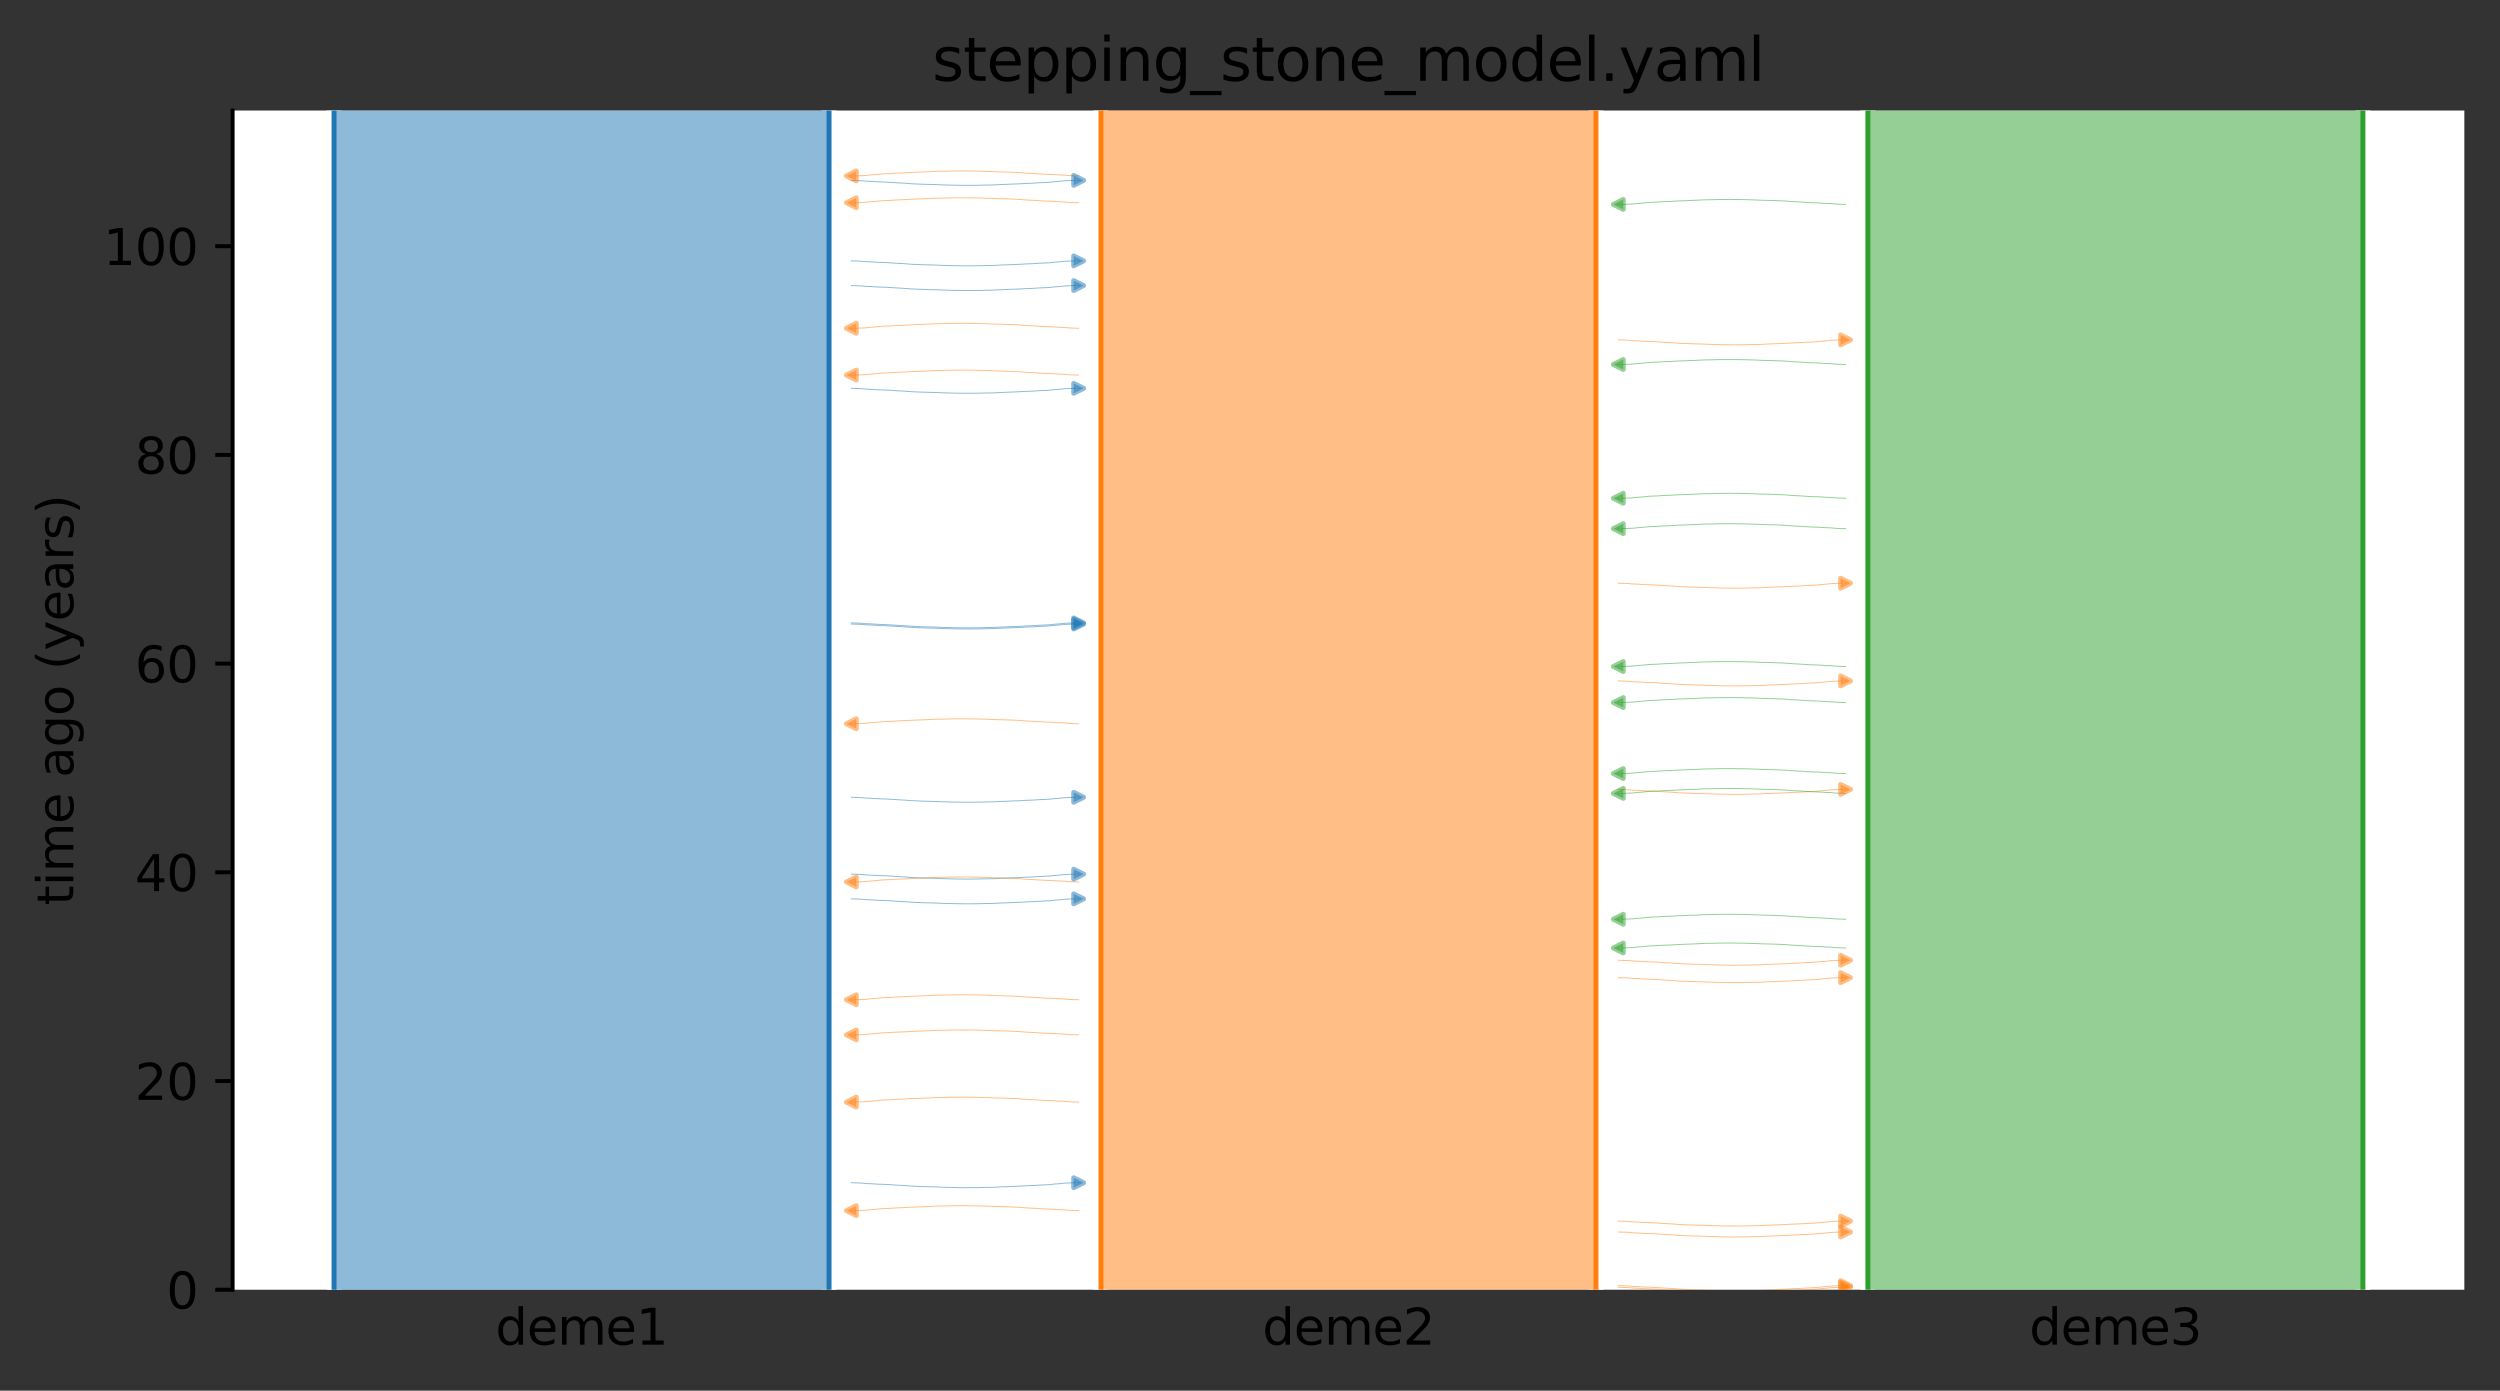 <?xml version="1.0" encoding="utf-8" standalone="no"?>
<!DOCTYPE svg PUBLIC "-//W3C//DTD SVG 1.1//EN"
  "http://www.w3.org/Graphics/SVG/1.1/DTD/svg11.dtd">
<svg xmlns:xlink="http://www.w3.org/1999/xlink" width="504.8pt" height="280.8pt" viewBox="0 0 504.8 280.8" xmlns="http://www.w3.org/2000/svg" version="1.1">
 <rect x="0" y="0" width="504.8" height="280.8" fill="#333333" stroke="none"/>
 <defs>
  <style type="text/css">*{stroke-linejoin: round; stroke-linecap: butt}</style>
 </defs>
 <g id="figure_1">
  <g id="patch_1">
   <path d="M 0 280.8 
L 504.8 280.8 
L 504.8 0 
L 0 0 
L 0 280.8 
z
" style="fill: none"/>
  </g>
  <g id="axes_1">
   <g id="patch_2">
    <path d="M 46.966 260.422 
L 497.6 260.422 
L 497.6 22.318 
L 46.966 22.318 
z
" style="fill: #ffffff"/>
   </g>
   <path d="M 171.908 160.989 
L 172.908 161.02 
L 173.908 161.057 
L 174.908 161.155 
L 175.908 161.187 
L 176.908 161.261 
L 177.908 161.299 
L 178.908 161.335 
L 179.908 161.393 
L 180.908 161.463 
L 181.908 161.515 
L 182.908 161.574 
L 183.908 161.662 
L 184.908 161.708 
L 185.908 161.751 
L 186.908 161.781 
L 187.908 161.807 
L 188.908 161.829 
L 189.908 161.883 
L 190.908 161.911 
L 191.908 161.941 
L 192.908 161.966 
L 193.908 161.977 
L 194.908 161.987 
L 195.908 161.987 
L 196.908 161.978 
L 197.908 161.966 
L 198.908 161.935 
L 199.908 161.924 
L 200.908 161.894 
L 201.908 161.834 
L 202.908 161.797 
L 203.908 161.758 
L 204.908 161.715 
L 205.908 161.682 
L 206.908 161.615 
L 207.908 161.576 
L 208.908 161.533 
L 209.908 161.463 
L 210.908 161.426 
L 211.908 161.368 
L 212.908 161.257 
L 213.908 161.186 
L 214.908 161.073 
L 215.908 161.027 
L 217.8 160.966 
" clip-path="url(#p5084aa0940)" style="fill: none; stroke: #1f77b4; stroke-opacity: 0.5; stroke-width: 0.2; stroke-linecap: square"/>
   <path d="M 171.908 238.817 
L 172.908 238.848 
L 173.908 238.885 
L 174.908 238.983 
L 175.908 239.016 
L 176.908 239.089 
L 177.908 239.128 
L 178.908 239.163 
L 179.908 239.221 
L 180.908 239.291 
L 181.908 239.343 
L 182.908 239.402 
L 183.908 239.491 
L 184.908 239.537 
L 185.908 239.579 
L 186.908 239.61 
L 187.908 239.636 
L 188.908 239.657 
L 189.908 239.711 
L 190.908 239.739 
L 191.908 239.769 
L 192.908 239.794 
L 193.908 239.806 
L 194.908 239.816 
L 195.908 239.815 
L 196.908 239.806 
L 197.908 239.794 
L 198.908 239.763 
L 199.908 239.752 
L 200.908 239.722 
L 201.908 239.662 
L 202.908 239.625 
L 203.908 239.586 
L 204.908 239.543 
L 205.908 239.511 
L 206.908 239.443 
L 207.908 239.404 
L 208.908 239.361 
L 209.908 239.291 
L 210.908 239.255 
L 211.908 239.196 
L 212.908 239.085 
L 213.908 239.015 
L 214.908 238.902 
L 215.908 238.856 
L 217.8 238.795 
" clip-path="url(#p5084aa0940)" style="fill: none; stroke: #1f77b4; stroke-opacity: 0.5; stroke-width: 0.2; stroke-linecap: square"/>
   <path d="M 171.908 125.774 
L 172.908 125.806 
L 173.908 125.843 
L 174.908 125.941 
L 175.908 125.973 
L 176.908 126.047 
L 177.908 126.085 
L 178.908 126.121 
L 179.908 126.178 
L 180.908 126.249 
L 181.908 126.301 
L 182.908 126.36 
L 183.908 126.448 
L 184.908 126.494 
L 185.908 126.537 
L 186.908 126.567 
L 187.908 126.593 
L 188.908 126.614 
L 189.908 126.669 
L 190.908 126.697 
L 191.908 126.726 
L 192.908 126.752 
L 193.908 126.763 
L 194.908 126.773 
L 195.908 126.773 
L 196.908 126.763 
L 197.908 126.752 
L 198.908 126.721 
L 199.908 126.709 
L 200.908 126.679 
L 201.908 126.62 
L 202.908 126.582 
L 203.908 126.543 
L 204.908 126.501 
L 205.908 126.468 
L 206.908 126.401 
L 207.908 126.362 
L 208.908 126.319 
L 209.908 126.248 
L 210.908 126.212 
L 211.908 126.154 
L 212.908 126.043 
L 213.908 125.972 
L 214.908 125.859 
L 215.908 125.813 
L 217.8 125.752 
" clip-path="url(#p5084aa0940)" style="fill: none; stroke: #1f77b4; stroke-opacity: 0.5; stroke-width: 0.2; stroke-linecap: square"/>
   <path d="M 171.908 78.409 
L 172.908 78.44 
L 173.908 78.477 
L 174.908 78.575 
L 175.908 78.607 
L 176.908 78.681 
L 177.908 78.72 
L 178.908 78.755 
L 179.908 78.813 
L 180.908 78.883 
L 181.908 78.935 
L 182.908 78.994 
L 183.908 79.082 
L 184.908 79.129 
L 185.908 79.171 
L 186.908 79.201 
L 187.908 79.228 
L 188.908 79.249 
L 189.908 79.303 
L 190.908 79.331 
L 191.908 79.361 
L 192.908 79.386 
L 193.908 79.397 
L 194.908 79.407 
L 195.908 79.407 
L 196.908 79.398 
L 197.908 79.386 
L 198.908 79.355 
L 199.908 79.344 
L 200.908 79.314 
L 201.908 79.254 
L 202.908 79.217 
L 203.908 79.178 
L 204.908 79.135 
L 205.908 79.102 
L 206.908 79.035 
L 207.908 78.996 
L 208.908 78.953 
L 209.908 78.883 
L 210.908 78.846 
L 211.908 78.788 
L 212.908 78.677 
L 213.908 78.606 
L 214.908 78.493 
L 215.908 78.448 
L 217.8 78.386 
" clip-path="url(#p5084aa0940)" style="fill: none; stroke: #1f77b4; stroke-opacity: 0.5; stroke-width: 0.2; stroke-linecap: square"/>
   <path d="M 171.908 126.006 
L 172.908 126.037 
L 173.908 126.074 
L 174.908 126.172 
L 175.908 126.204 
L 176.908 126.278 
L 177.908 126.317 
L 178.908 126.352 
L 179.908 126.41 
L 180.908 126.48 
L 181.908 126.532 
L 182.908 126.591 
L 183.908 126.679 
L 184.908 126.726 
L 185.908 126.768 
L 186.908 126.799 
L 187.908 126.825 
L 188.908 126.846 
L 189.908 126.9 
L 190.908 126.928 
L 191.908 126.958 
L 192.908 126.983 
L 193.908 126.994 
L 194.908 127.004 
L 195.908 127.004 
L 196.908 126.995 
L 197.908 126.983 
L 198.908 126.952 
L 199.908 126.941 
L 200.908 126.911 
L 201.908 126.851 
L 202.908 126.814 
L 203.908 126.775 
L 204.908 126.732 
L 205.908 126.699 
L 206.908 126.632 
L 207.908 126.593 
L 208.908 126.55 
L 209.908 126.48 
L 210.908 126.443 
L 211.908 126.385 
L 212.908 126.274 
L 213.908 126.203 
L 214.908 126.09 
L 215.908 126.045 
L 217.8 125.983 
" clip-path="url(#p5084aa0940)" style="fill: none; stroke: #1f77b4; stroke-opacity: 0.5; stroke-width: 0.2; stroke-linecap: square"/>
   <path d="M 171.908 181.496 
L 172.908 181.528 
L 173.908 181.565 
L 174.908 181.663 
L 175.908 181.695 
L 176.908 181.769 
L 177.908 181.807 
L 178.908 181.843 
L 179.908 181.9 
L 180.908 181.971 
L 181.908 182.023 
L 182.908 182.082 
L 183.908 182.17 
L 184.908 182.216 
L 185.908 182.259 
L 186.908 182.289 
L 187.908 182.315 
L 188.908 182.336 
L 189.908 182.391 
L 190.908 182.419 
L 191.908 182.448 
L 192.908 182.474 
L 193.908 182.485 
L 194.908 182.495 
L 195.908 182.495 
L 196.908 182.485 
L 197.908 182.474 
L 198.908 182.443 
L 199.908 182.431 
L 200.908 182.401 
L 201.908 182.342 
L 202.908 182.304 
L 203.908 182.265 
L 204.908 182.223 
L 205.908 182.19 
L 206.908 182.123 
L 207.908 182.084 
L 208.908 182.041 
L 209.908 181.97 
L 210.908 181.934 
L 211.908 181.875 
L 212.908 181.765 
L 213.908 181.694 
L 214.908 181.581 
L 215.908 181.535 
L 217.8 181.474 
" clip-path="url(#p5084aa0940)" style="fill: none; stroke: #1f77b4; stroke-opacity: 0.5; stroke-width: 0.2; stroke-linecap: square"/>
   <path d="M 171.908 36.423 
L 172.908 36.454 
L 173.908 36.491 
L 174.908 36.589 
L 175.908 36.621 
L 176.908 36.695 
L 177.908 36.733 
L 178.908 36.769 
L 179.908 36.826 
L 180.908 36.897 
L 181.908 36.949 
L 182.908 37.008 
L 183.908 37.096 
L 184.908 37.142 
L 185.908 37.185 
L 186.908 37.215 
L 187.908 37.241 
L 188.908 37.263 
L 189.908 37.317 
L 190.908 37.345 
L 191.908 37.374 
L 192.908 37.4 
L 193.908 37.411 
L 194.908 37.421 
L 195.908 37.421 
L 196.908 37.411 
L 197.908 37.4 
L 198.908 37.369 
L 199.908 37.358 
L 200.908 37.328 
L 201.908 37.268 
L 202.908 37.231 
L 203.908 37.191 
L 204.908 37.149 
L 205.908 37.116 
L 206.908 37.049 
L 207.908 37.01 
L 208.908 36.967 
L 209.908 36.896 
L 210.908 36.86 
L 211.908 36.802 
L 212.908 36.691 
L 213.908 36.62 
L 214.908 36.507 
L 215.908 36.461 
L 217.8 36.4 
" clip-path="url(#p5084aa0940)" style="fill: none; stroke: #1f77b4; stroke-opacity: 0.5; stroke-width: 0.2; stroke-linecap: square"/>
   <path d="M 171.908 57.661 
L 172.908 57.693 
L 173.908 57.73 
L 174.908 57.828 
L 175.908 57.86 
L 176.908 57.934 
L 177.908 57.972 
L 178.908 58.008 
L 179.908 58.065 
L 180.908 58.136 
L 181.908 58.188 
L 182.908 58.247 
L 183.908 58.335 
L 184.908 58.381 
L 185.908 58.424 
L 186.908 58.454 
L 187.908 58.48 
L 188.908 58.501 
L 189.908 58.556 
L 190.908 58.584 
L 191.908 58.613 
L 192.908 58.639 
L 193.908 58.65 
L 194.908 58.66 
L 195.908 58.66 
L 196.908 58.65 
L 197.908 58.639 
L 198.908 58.608 
L 199.908 58.597 
L 200.908 58.566 
L 201.908 58.507 
L 202.908 58.469 
L 203.908 58.43 
L 204.908 58.388 
L 205.908 58.355 
L 206.908 58.288 
L 207.908 58.249 
L 208.908 58.206 
L 209.908 58.135 
L 210.908 58.099 
L 211.908 58.041 
L 212.908 57.93 
L 213.908 57.859 
L 214.908 57.746 
L 215.908 57.7 
L 217.8 57.639 
" clip-path="url(#p5084aa0940)" style="fill: none; stroke: #1f77b4; stroke-opacity: 0.5; stroke-width: 0.2; stroke-linecap: square"/>
   <path d="M 171.908 52.677 
L 172.908 52.708 
L 173.908 52.745 
L 174.908 52.843 
L 175.908 52.875 
L 176.908 52.949 
L 177.908 52.988 
L 178.908 53.023 
L 179.908 53.081 
L 180.908 53.151 
L 181.908 53.203 
L 182.908 53.262 
L 183.908 53.35 
L 184.908 53.397 
L 185.908 53.439 
L 186.908 53.47 
L 187.908 53.496 
L 188.908 53.517 
L 189.908 53.571 
L 190.908 53.599 
L 191.908 53.629 
L 192.908 53.654 
L 193.908 53.665 
L 194.908 53.675 
L 195.908 53.675 
L 196.908 53.666 
L 197.908 53.654 
L 198.908 53.623 
L 199.908 53.612 
L 200.908 53.582 
L 201.908 53.522 
L 202.908 53.485 
L 203.908 53.446 
L 204.908 53.403 
L 205.908 53.37 
L 206.908 53.303 
L 207.908 53.264 
L 208.908 53.221 
L 209.908 53.151 
L 210.908 53.114 
L 211.908 53.056 
L 212.908 52.945 
L 213.908 52.874 
L 214.908 52.761 
L 215.908 52.716 
L 217.8 52.654 
" clip-path="url(#p5084aa0940)" style="fill: none; stroke: #1f77b4; stroke-opacity: 0.5; stroke-width: 0.2; stroke-linecap: square"/>
   <path d="M 171.908 176.505 
L 172.908 176.536 
L 173.908 176.573 
L 174.908 176.671 
L 175.908 176.703 
L 176.908 176.777 
L 177.908 176.816 
L 178.908 176.851 
L 179.908 176.909 
L 180.908 176.979 
L 181.908 177.031 
L 182.908 177.09 
L 183.908 177.178 
L 184.908 177.224 
L 185.908 177.267 
L 186.908 177.297 
L 187.908 177.323 
L 188.908 177.345 
L 189.908 177.399 
L 190.908 177.427 
L 191.908 177.457 
L 192.908 177.482 
L 193.908 177.493 
L 194.908 177.503 
L 195.908 177.503 
L 196.908 177.494 
L 197.908 177.482 
L 198.908 177.451 
L 199.908 177.44 
L 200.908 177.41 
L 201.908 177.35 
L 202.908 177.313 
L 203.908 177.274 
L 204.908 177.231 
L 205.908 177.198 
L 206.908 177.131 
L 207.908 177.092 
L 208.908 177.049 
L 209.908 176.979 
L 210.908 176.942 
L 211.908 176.884 
L 212.908 176.773 
L 213.908 176.702 
L 214.908 176.589 
L 215.908 176.543 
L 217.8 176.482 
" clip-path="url(#p5084aa0940)" style="fill: none; stroke: #1f77b4; stroke-opacity: 0.5; stroke-width: 0.2; stroke-linecap: square"/>
   <path d="M 217.8 178.086 
L 216.8 178.055 
L 215.8 178.018 
L 214.8 177.92 
L 213.8 177.887 
L 212.8 177.814 
L 211.8 177.775 
L 210.8 177.74 
L 209.8 177.682 
L 208.8 177.612 
L 207.8 177.56 
L 206.8 177.501 
L 205.8 177.412 
L 204.8 177.366 
L 203.8 177.324 
L 202.8 177.293 
L 201.8 177.267 
L 200.8 177.246 
L 199.8 177.192 
L 198.8 177.164 
L 197.8 177.134 
L 196.8 177.109 
L 195.8 177.098 
L 194.8 177.087 
L 193.8 177.088 
L 192.8 177.097 
L 191.8 177.109 
L 190.8 177.14 
L 189.8 177.151 
L 188.8 177.181 
L 187.8 177.241 
L 186.8 177.278 
L 185.8 177.317 
L 184.8 177.36 
L 183.8 177.392 
L 182.8 177.46 
L 181.8 177.499 
L 180.8 177.542 
L 179.8 177.612 
L 178.8 177.649 
L 177.8 177.707 
L 176.8 177.818 
L 175.8 177.889 
L 174.8 178.002 
L 173.8 178.047 
L 171.908 178.109 
" clip-path="url(#p5084aa0940)" style="fill: none; stroke: #ff7f0e; stroke-opacity: 0.5; stroke-width: 0.2; stroke-linecap: square"/>
   <path d="M 217.8 201.868 
L 216.8 201.837 
L 215.8 201.8 
L 214.8 201.702 
L 213.8 201.67 
L 212.8 201.596 
L 211.8 201.557 
L 210.8 201.522 
L 209.8 201.464 
L 208.8 201.394 
L 207.8 201.342 
L 206.8 201.283 
L 205.8 201.195 
L 204.8 201.148 
L 203.8 201.106 
L 202.8 201.076 
L 201.8 201.05 
L 200.8 201.028 
L 199.8 200.974 
L 198.8 200.946 
L 197.8 200.916 
L 196.8 200.891 
L 195.8 200.88 
L 194.8 200.87 
L 193.8 200.87 
L 192.8 200.879 
L 191.8 200.891 
L 190.8 200.922 
L 189.8 200.933 
L 188.8 200.963 
L 187.8 201.023 
L 186.8 201.06 
L 185.8 201.099 
L 184.8 201.142 
L 183.8 201.175 
L 182.8 201.242 
L 181.8 201.281 
L 180.8 201.324 
L 179.8 201.394 
L 178.8 201.431 
L 177.8 201.489 
L 176.8 201.6 
L 175.8 201.671 
L 174.8 201.784 
L 173.8 201.83 
L 171.908 201.891 
" clip-path="url(#p5084aa0940)" style="fill: none; stroke: #ff7f0e; stroke-opacity: 0.5; stroke-width: 0.2; stroke-linecap: square"/>
   <path d="M 217.8 146.139 
L 216.8 146.108 
L 215.8 146.071 
L 214.8 145.973 
L 213.8 145.94 
L 212.8 145.867 
L 211.8 145.828 
L 210.8 145.793 
L 209.8 145.735 
L 208.8 145.665 
L 207.8 145.613 
L 206.8 145.554 
L 205.8 145.465 
L 204.8 145.419 
L 203.8 145.377 
L 202.8 145.346 
L 201.8 145.32 
L 200.8 145.299 
L 199.8 145.245 
L 198.8 145.217 
L 197.8 145.187 
L 196.8 145.162 
L 195.8 145.151 
L 194.8 145.14 
L 193.8 145.141 
L 192.8 145.15 
L 191.8 145.162 
L 190.8 145.193 
L 189.8 145.204 
L 188.8 145.234 
L 187.8 145.294 
L 186.8 145.331 
L 185.8 145.37 
L 184.8 145.413 
L 183.8 145.445 
L 182.8 145.513 
L 181.8 145.552 
L 180.8 145.595 
L 179.8 145.665 
L 178.8 145.702 
L 177.8 145.76 
L 176.8 145.871 
L 175.8 145.942 
L 174.8 146.055 
L 173.8 146.1 
L 171.908 146.162 
" clip-path="url(#p5084aa0940)" style="fill: none; stroke: #ff7f0e; stroke-opacity: 0.5; stroke-width: 0.2; stroke-linecap: square"/>
   <path d="M 217.8 35.519 
L 216.8 35.487 
L 215.8 35.45 
L 214.8 35.353 
L 213.8 35.32 
L 212.8 35.246 
L 211.8 35.208 
L 210.8 35.172 
L 209.8 35.115 
L 208.8 35.044 
L 207.8 34.992 
L 206.8 34.933 
L 205.8 34.845 
L 204.8 34.799 
L 203.8 34.756 
L 202.8 34.726 
L 201.8 34.7 
L 200.8 34.679 
L 199.8 34.624 
L 198.8 34.597 
L 197.8 34.567 
L 196.8 34.541 
L 195.8 34.53 
L 194.8 34.52 
L 193.8 34.52 
L 192.8 34.53 
L 191.8 34.541 
L 190.8 34.572 
L 189.8 34.584 
L 188.8 34.614 
L 187.8 34.674 
L 186.8 34.711 
L 185.8 34.75 
L 184.8 34.792 
L 183.8 34.825 
L 182.8 34.892 
L 181.8 34.932 
L 180.8 34.974 
L 179.8 35.045 
L 178.8 35.081 
L 177.8 35.14 
L 176.8 35.251 
L 175.8 35.321 
L 174.8 35.434 
L 173.8 35.48 
L 171.908 35.541 
" clip-path="url(#p5084aa0940)" style="fill: none; stroke: #ff7f0e; stroke-opacity: 0.5; stroke-width: 0.2; stroke-linecap: square"/>
   <path d="M 217.8 208.964 
L 216.8 208.932 
L 215.8 208.895 
L 214.8 208.798 
L 213.8 208.765 
L 212.8 208.692 
L 211.8 208.653 
L 210.8 208.618 
L 209.8 208.56 
L 208.8 208.49 
L 207.8 208.438 
L 206.8 208.379 
L 205.8 208.29 
L 204.8 208.244 
L 203.8 208.202 
L 202.8 208.171 
L 201.8 208.145 
L 200.8 208.124 
L 199.8 208.07 
L 198.8 208.042 
L 197.8 208.012 
L 196.8 207.987 
L 195.8 207.975 
L 194.8 207.965 
L 193.8 207.965 
L 192.8 207.975 
L 191.8 207.987 
L 190.8 208.018 
L 189.8 208.029 
L 188.8 208.059 
L 187.8 208.119 
L 186.8 208.156 
L 185.8 208.195 
L 184.8 208.237 
L 183.8 208.27 
L 182.8 208.338 
L 181.8 208.377 
L 180.8 208.419 
L 179.8 208.49 
L 178.8 208.526 
L 177.8 208.585 
L 176.8 208.696 
L 175.8 208.766 
L 174.8 208.879 
L 173.8 208.925 
L 171.908 208.986 
" clip-path="url(#p5084aa0940)" style="fill: none; stroke: #ff7f0e; stroke-opacity: 0.5; stroke-width: 0.2; stroke-linecap: square"/>
   <path d="M 217.8 40.935 
L 216.8 40.903 
L 215.8 40.866 
L 214.8 40.769 
L 213.8 40.736 
L 212.8 40.662 
L 211.8 40.624 
L 210.8 40.588 
L 209.8 40.531 
L 208.8 40.46 
L 207.8 40.408 
L 206.8 40.349 
L 205.8 40.261 
L 204.8 40.215 
L 203.8 40.172 
L 202.8 40.142 
L 201.8 40.116 
L 200.8 40.095 
L 199.8 40.04 
L 198.8 40.012 
L 197.8 39.983 
L 196.8 39.957 
L 195.8 39.946 
L 194.8 39.936 
L 193.8 39.936 
L 192.8 39.946 
L 191.8 39.957 
L 190.8 39.988 
L 189.8 40 
L 188.8 40.03 
L 187.8 40.089 
L 186.8 40.127 
L 185.8 40.166 
L 184.8 40.208 
L 183.8 40.241 
L 182.8 40.308 
L 181.8 40.348 
L 180.8 40.39 
L 179.8 40.461 
L 178.8 40.497 
L 177.8 40.556 
L 176.8 40.667 
L 175.8 40.737 
L 174.8 40.85 
L 173.8 40.896 
L 171.908 40.957 
" clip-path="url(#p5084aa0940)" style="fill: none; stroke: #ff7f0e; stroke-opacity: 0.5; stroke-width: 0.2; stroke-linecap: square"/>
   <path d="M 217.8 244.452 
L 216.8 244.421 
L 215.8 244.384 
L 214.8 244.286 
L 213.8 244.254 
L 212.8 244.18 
L 211.8 244.141 
L 210.8 244.106 
L 209.8 244.048 
L 208.8 243.978 
L 207.8 243.926 
L 206.8 243.867 
L 205.8 243.779 
L 204.8 243.732 
L 203.8 243.69 
L 202.8 243.66 
L 201.8 243.633 
L 200.8 243.612 
L 199.8 243.558 
L 198.8 243.53 
L 197.8 243.5 
L 196.8 243.475 
L 195.8 243.464 
L 194.8 243.454 
L 193.8 243.454 
L 192.8 243.463 
L 191.8 243.475 
L 190.8 243.506 
L 189.8 243.517 
L 188.8 243.547 
L 187.8 243.607 
L 186.8 243.644 
L 185.8 243.683 
L 184.8 243.726 
L 183.8 243.759 
L 182.8 243.826 
L 181.8 243.865 
L 180.8 243.908 
L 179.8 243.978 
L 178.8 244.015 
L 177.8 244.073 
L 176.8 244.184 
L 175.8 244.255 
L 174.8 244.368 
L 173.8 244.413 
L 171.908 244.475 
" clip-path="url(#p5084aa0940)" style="fill: none; stroke: #ff7f0e; stroke-opacity: 0.5; stroke-width: 0.2; stroke-linecap: square"/>
   <path d="M 217.8 222.535 
L 216.8 222.503 
L 215.8 222.466 
L 214.8 222.369 
L 213.8 222.336 
L 212.8 222.263 
L 211.8 222.224 
L 210.8 222.189 
L 209.8 222.131 
L 208.8 222.061 
L 207.8 222.009 
L 206.8 221.949 
L 205.8 221.861 
L 204.8 221.815 
L 203.8 221.773 
L 202.8 221.742 
L 201.8 221.716 
L 200.8 221.695 
L 199.8 221.641 
L 198.8 221.613 
L 197.8 221.583 
L 196.8 221.558 
L 195.8 221.546 
L 194.8 221.536 
L 193.8 221.536 
L 192.8 221.546 
L 191.8 221.558 
L 190.8 221.589 
L 189.8 221.6 
L 188.8 221.63 
L 187.8 221.69 
L 186.8 221.727 
L 185.8 221.766 
L 184.8 221.808 
L 183.8 221.841 
L 182.8 221.909 
L 181.8 221.948 
L 180.8 221.99 
L 179.8 222.061 
L 178.8 222.097 
L 177.8 222.156 
L 176.8 222.267 
L 175.8 222.337 
L 174.8 222.45 
L 173.8 222.496 
L 171.908 222.557 
" clip-path="url(#p5084aa0940)" style="fill: none; stroke: #ff7f0e; stroke-opacity: 0.5; stroke-width: 0.2; stroke-linecap: square"/>
   <path d="M 217.8 66.281 
L 216.8 66.25 
L 215.8 66.213 
L 214.8 66.115 
L 213.8 66.082 
L 212.8 66.009 
L 211.8 65.97 
L 210.8 65.935 
L 209.8 65.877 
L 208.8 65.807 
L 207.8 65.755 
L 206.8 65.696 
L 205.8 65.607 
L 204.8 65.561 
L 203.8 65.519 
L 202.8 65.488 
L 201.8 65.462 
L 200.8 65.441 
L 199.8 65.387 
L 198.8 65.359 
L 197.8 65.329 
L 196.8 65.304 
L 195.8 65.293 
L 194.8 65.282 
L 193.8 65.283 
L 192.8 65.292 
L 191.8 65.304 
L 190.8 65.335 
L 189.8 65.346 
L 188.8 65.376 
L 187.8 65.436 
L 186.8 65.473 
L 185.8 65.512 
L 184.8 65.555 
L 183.8 65.587 
L 182.8 65.655 
L 181.8 65.694 
L 180.8 65.737 
L 179.8 65.807 
L 178.8 65.844 
L 177.8 65.902 
L 176.8 66.013 
L 175.8 66.084 
L 174.8 66.197 
L 173.8 66.242 
L 171.908 66.304 
" clip-path="url(#p5084aa0940)" style="fill: none; stroke: #ff7f0e; stroke-opacity: 0.5; stroke-width: 0.2; stroke-linecap: square"/>
   <path d="M 217.8 75.734 
L 216.8 75.703 
L 215.8 75.666 
L 214.8 75.568 
L 213.8 75.536 
L 212.8 75.462 
L 211.8 75.424 
L 210.8 75.388 
L 209.8 75.331 
L 208.8 75.26 
L 207.8 75.208 
L 206.8 75.149 
L 205.8 75.061 
L 204.8 75.015 
L 203.8 74.972 
L 202.8 74.942 
L 201.8 74.916 
L 200.8 74.895 
L 199.8 74.84 
L 198.8 74.812 
L 197.8 74.783 
L 196.8 74.757 
L 195.8 74.746 
L 194.8 74.736 
L 193.8 74.736 
L 192.8 74.746 
L 191.8 74.757 
L 190.8 74.788 
L 189.8 74.799 
L 188.8 74.83 
L 187.8 74.889 
L 186.8 74.927 
L 185.8 74.966 
L 184.8 75.008 
L 183.8 75.041 
L 182.8 75.108 
L 181.8 75.147 
L 180.8 75.19 
L 179.8 75.261 
L 178.8 75.297 
L 177.8 75.355 
L 176.8 75.466 
L 175.8 75.537 
L 174.8 75.65 
L 173.8 75.696 
L 171.908 75.757 
" clip-path="url(#p5084aa0940)" style="fill: none; stroke: #ff7f0e; stroke-opacity: 0.5; stroke-width: 0.2; stroke-linecap: square"/>
   <path d="M 326.766 248.766 
L 327.766 248.797 
L 328.766 248.834 
L 329.766 248.932 
L 330.766 248.964 
L 331.766 249.038 
L 332.766 249.077 
L 333.766 249.112 
L 334.766 249.17 
L 335.766 249.24 
L 336.766 249.292 
L 337.766 249.351 
L 338.766 249.439 
L 339.766 249.485 
L 340.766 249.528 
L 341.766 249.558 
L 342.766 249.584 
L 343.766 249.606 
L 344.766 249.66 
L 345.766 249.688 
L 346.766 249.718 
L 347.766 249.743 
L 348.766 249.754 
L 349.766 249.764 
L 350.766 249.764 
L 351.766 249.755 
L 352.766 249.743 
L 353.766 249.712 
L 354.766 249.701 
L 355.766 249.671 
L 356.766 249.611 
L 357.766 249.574 
L 358.766 249.535 
L 359.766 249.492 
L 360.766 249.459 
L 361.766 249.392 
L 362.766 249.353 
L 363.766 249.31 
L 364.766 249.24 
L 365.766 249.203 
L 366.766 249.145 
L 367.766 249.034 
L 368.766 248.963 
L 369.766 248.85 
L 370.766 248.804 
L 372.658 248.743 
" clip-path="url(#p5084aa0940)" style="fill: none; stroke: #ff7f0e; stroke-opacity: 0.5; stroke-width: 0.2; stroke-linecap: square"/>
   <path d="M 326.766 117.758 
L 327.766 117.79 
L 328.766 117.827 
L 329.766 117.924 
L 330.766 117.957 
L 331.766 118.031 
L 332.766 118.069 
L 333.766 118.105 
L 334.766 118.162 
L 335.766 118.233 
L 336.766 118.284 
L 337.766 118.344 
L 338.766 118.432 
L 339.766 118.478 
L 340.766 118.52 
L 341.766 118.551 
L 342.766 118.577 
L 343.766 118.598 
L 344.766 118.653 
L 345.766 118.68 
L 346.766 118.71 
L 347.766 118.736 
L 348.766 118.747 
L 349.766 118.757 
L 350.766 118.757 
L 351.766 118.747 
L 352.766 118.736 
L 353.766 118.704 
L 354.766 118.693 
L 355.766 118.663 
L 356.766 118.603 
L 357.766 118.566 
L 358.766 118.527 
L 359.766 118.485 
L 360.766 118.452 
L 361.766 118.385 
L 362.766 118.345 
L 363.766 118.303 
L 364.766 118.232 
L 365.766 118.196 
L 366.766 118.137 
L 367.766 118.026 
L 368.766 117.956 
L 369.766 117.843 
L 370.766 117.797 
L 372.658 117.736 
" clip-path="url(#p5084aa0940)" style="fill: none; stroke: #ff7f0e; stroke-opacity: 0.5; stroke-width: 0.2; stroke-linecap: square"/>
   <path d="M 326.766 68.623 
L 327.766 68.654 
L 328.766 68.691 
L 329.766 68.789 
L 330.766 68.821 
L 331.766 68.895 
L 332.766 68.934 
L 333.766 68.969 
L 334.766 69.027 
L 335.766 69.097 
L 336.766 69.149 
L 337.766 69.208 
L 338.766 69.296 
L 339.766 69.343 
L 340.766 69.385 
L 341.766 69.415 
L 342.766 69.442 
L 343.766 69.463 
L 344.766 69.517 
L 345.766 69.545 
L 346.766 69.575 
L 347.766 69.6 
L 348.766 69.611 
L 349.766 69.621 
L 350.766 69.621 
L 351.766 69.612 
L 352.766 69.6 
L 353.766 69.569 
L 354.766 69.558 
L 355.766 69.528 
L 356.766 69.468 
L 357.766 69.431 
L 358.766 69.392 
L 359.766 69.349 
L 360.766 69.316 
L 361.766 69.249 
L 362.766 69.21 
L 363.766 69.167 
L 364.766 69.097 
L 365.766 69.06 
L 366.766 69.002 
L 367.766 68.891 
L 368.766 68.82 
L 369.766 68.707 
L 370.766 68.662 
L 372.658 68.6 
" clip-path="url(#p5084aa0940)" style="fill: none; stroke: #ff7f0e; stroke-opacity: 0.5; stroke-width: 0.2; stroke-linecap: square"/>
   <path d="M 326.766 259.596 
L 327.766 259.627 
L 328.766 259.664 
L 329.766 259.762 
L 330.766 259.794 
L 331.766 259.868 
L 332.766 259.906 
L 333.766 259.942 
L 334.766 259.999 
L 335.766 260.07 
L 336.766 260.122 
L 337.766 260.181 
L 338.766 260.269 
L 339.766 260.315 
L 340.766 260.358 
L 341.766 260.388 
L 342.766 260.414 
L 343.766 260.435 
L 344.766 260.49 
L 345.766 260.518 
L 346.766 260.547 
L 347.766 260.573 
L 348.766 260.584 
L 349.766 260.594 
L 350.766 260.594 
L 351.766 260.584 
L 352.766 260.573 
L 353.766 260.542 
L 354.766 260.531 
L 355.766 260.5 
L 356.766 260.441 
L 357.766 260.404 
L 358.766 260.364 
L 359.766 260.322 
L 360.766 260.289 
L 361.766 260.222 
L 362.766 260.183 
L 363.766 260.14 
L 364.766 260.069 
L 365.766 260.033 
L 366.766 259.975 
L 367.766 259.864 
L 368.766 259.793 
L 369.766 259.68 
L 370.766 259.634 
L 372.658 259.573 
" clip-path="url(#p5084aa0940)" style="fill: none; stroke: #ff7f0e; stroke-opacity: 0.5; stroke-width: 0.2; stroke-linecap: square"/>
   <path d="M 326.766 193.891 
L 327.766 193.922 
L 328.766 193.959 
L 329.766 194.057 
L 330.766 194.09 
L 331.766 194.163 
L 332.766 194.202 
L 333.766 194.237 
L 334.766 194.295 
L 335.766 194.365 
L 336.766 194.417 
L 337.766 194.476 
L 338.766 194.565 
L 339.766 194.611 
L 340.766 194.653 
L 341.766 194.684 
L 342.766 194.71 
L 343.766 194.731 
L 344.766 194.785 
L 345.766 194.813 
L 346.766 194.843 
L 347.766 194.868 
L 348.766 194.879 
L 349.766 194.889 
L 350.766 194.889 
L 351.766 194.88 
L 352.766 194.868 
L 353.766 194.837 
L 354.766 194.826 
L 355.766 194.796 
L 356.766 194.736 
L 357.766 194.699 
L 358.766 194.66 
L 359.766 194.617 
L 360.766 194.585 
L 361.766 194.517 
L 362.766 194.478 
L 363.766 194.435 
L 364.766 194.365 
L 365.766 194.328 
L 366.766 194.27 
L 367.766 194.159 
L 368.766 194.088 
L 369.766 193.975 
L 370.766 193.93 
L 372.658 193.868 
" clip-path="url(#p5084aa0940)" style="fill: none; stroke: #ff7f0e; stroke-opacity: 0.5; stroke-width: 0.2; stroke-linecap: square"/>
   <path d="M 326.766 137.493 
L 327.766 137.525 
L 328.766 137.562 
L 329.766 137.659 
L 330.766 137.692 
L 331.766 137.765 
L 332.766 137.804 
L 333.766 137.839 
L 334.766 137.897 
L 335.766 137.967 
L 336.766 138.019 
L 337.766 138.079 
L 338.766 138.167 
L 339.766 138.213 
L 340.766 138.255 
L 341.766 138.286 
L 342.766 138.312 
L 343.766 138.333 
L 344.766 138.387 
L 345.766 138.415 
L 346.766 138.445 
L 347.766 138.471 
L 348.766 138.482 
L 349.766 138.492 
L 350.766 138.492 
L 351.766 138.482 
L 352.766 138.47 
L 353.766 138.439 
L 354.766 138.428 
L 355.766 138.398 
L 356.766 138.338 
L 357.766 138.301 
L 358.766 138.262 
L 359.766 138.22 
L 360.766 138.187 
L 361.766 138.119 
L 362.766 138.08 
L 363.766 138.038 
L 364.766 137.967 
L 365.766 137.931 
L 366.766 137.872 
L 367.766 137.761 
L 368.766 137.691 
L 369.766 137.578 
L 370.766 137.532 
L 372.658 137.471 
" clip-path="url(#p5084aa0940)" style="fill: none; stroke: #ff7f0e; stroke-opacity: 0.5; stroke-width: 0.2; stroke-linecap: square"/>
   <path d="M 326.766 197.405 
L 327.766 197.437 
L 328.766 197.474 
L 329.766 197.572 
L 330.766 197.604 
L 331.766 197.678 
L 332.766 197.716 
L 333.766 197.752 
L 334.766 197.809 
L 335.766 197.88 
L 336.766 197.932 
L 337.766 197.991 
L 338.766 198.079 
L 339.766 198.125 
L 340.766 198.168 
L 341.766 198.198 
L 342.766 198.224 
L 343.766 198.245 
L 344.766 198.3 
L 345.766 198.328 
L 346.766 198.357 
L 347.766 198.383 
L 348.766 198.394 
L 349.766 198.404 
L 350.766 198.404 
L 351.766 198.394 
L 352.766 198.383 
L 353.766 198.352 
L 354.766 198.34 
L 355.766 198.31 
L 356.766 198.251 
L 357.766 198.213 
L 358.766 198.174 
L 359.766 198.132 
L 360.766 198.099 
L 361.766 198.032 
L 362.766 197.993 
L 363.766 197.95 
L 364.766 197.879 
L 365.766 197.843 
L 366.766 197.784 
L 367.766 197.674 
L 368.766 197.603 
L 369.766 197.49 
L 370.766 197.444 
L 372.658 197.383 
" clip-path="url(#p5084aa0940)" style="fill: none; stroke: #ff7f0e; stroke-opacity: 0.5; stroke-width: 0.2; stroke-linecap: square"/>
   <path d="M 326.766 246.559 
L 327.766 246.59 
L 328.766 246.627 
L 329.766 246.725 
L 330.766 246.758 
L 331.766 246.831 
L 332.766 246.87 
L 333.766 246.905 
L 334.766 246.963 
L 335.766 247.033 
L 336.766 247.085 
L 337.766 247.144 
L 338.766 247.233 
L 339.766 247.279 
L 340.766 247.321 
L 341.766 247.352 
L 342.766 247.378 
L 343.766 247.399 
L 344.766 247.453 
L 345.766 247.481 
L 346.766 247.511 
L 347.766 247.536 
L 348.766 247.548 
L 349.766 247.558 
L 350.766 247.557 
L 351.766 247.548 
L 352.766 247.536 
L 353.766 247.505 
L 354.766 247.494 
L 355.766 247.464 
L 356.766 247.404 
L 357.766 247.367 
L 358.766 247.328 
L 359.766 247.285 
L 360.766 247.253 
L 361.766 247.185 
L 362.766 247.146 
L 363.766 247.103 
L 364.766 247.033 
L 365.766 246.996 
L 366.766 246.938 
L 367.766 246.827 
L 368.766 246.756 
L 369.766 246.644 
L 370.766 246.598 
L 372.658 246.536 
" clip-path="url(#p5084aa0940)" style="fill: none; stroke: #ff7f0e; stroke-opacity: 0.5; stroke-width: 0.2; stroke-linecap: square"/>
   <path d="M 326.766 259.923 
L 327.766 259.955 
L 328.766 259.992 
L 329.766 260.089 
L 330.766 260.122 
L 331.766 260.196 
L 332.766 260.234 
L 333.766 260.269 
L 334.766 260.327 
L 335.766 260.398 
L 336.766 260.449 
L 337.766 260.509 
L 338.766 260.597 
L 339.766 260.643 
L 340.766 260.685 
L 341.766 260.716 
L 342.766 260.742 
L 343.766 260.763 
L 344.766 260.817 
L 345.766 260.845 
L 346.766 260.875 
L 347.766 260.901 
L 348.766 260.912 
L 349.766 260.922 
L 350.766 260.922 
L 351.766 260.912 
L 352.766 260.9 
L 353.766 260.869 
L 354.766 260.858 
L 355.766 260.828 
L 356.766 260.768 
L 357.766 260.731 
L 358.766 260.692 
L 359.766 260.65 
L 360.766 260.617 
L 361.766 260.549 
L 362.766 260.51 
L 363.766 260.468 
L 364.766 260.397 
L 365.766 260.361 
L 366.766 260.302 
L 367.766 260.191 
L 368.766 260.121 
L 369.766 260.008 
L 370.766 259.962 
L 372.658 259.901 
" clip-path="url(#p5084aa0940)" style="fill: none; stroke: #ff7f0e; stroke-opacity: 0.5; stroke-width: 0.2; stroke-linecap: square"/>
   <path d="M 326.766 159.391 
L 327.766 159.422 
L 328.766 159.459 
L 329.766 159.557 
L 330.766 159.59 
L 331.766 159.663 
L 332.766 159.702 
L 333.766 159.737 
L 334.766 159.795 
L 335.766 159.865 
L 336.766 159.917 
L 337.766 159.976 
L 338.766 160.065 
L 339.766 160.111 
L 340.766 160.153 
L 341.766 160.184 
L 342.766 160.21 
L 343.766 160.231 
L 344.766 160.285 
L 345.766 160.313 
L 346.766 160.343 
L 347.766 160.368 
L 348.766 160.38 
L 349.766 160.39 
L 350.766 160.389 
L 351.766 160.38 
L 352.766 160.368 
L 353.766 160.337 
L 354.766 160.326 
L 355.766 160.296 
L 356.766 160.236 
L 357.766 160.199 
L 358.766 160.16 
L 359.766 160.117 
L 360.766 160.085 
L 361.766 160.017 
L 362.766 159.978 
L 363.766 159.935 
L 364.766 159.865 
L 365.766 159.828 
L 366.766 159.77 
L 367.766 159.659 
L 368.766 159.588 
L 369.766 159.476 
L 370.766 159.43 
L 372.658 159.368 
" clip-path="url(#p5084aa0940)" style="fill: none; stroke: #ff7f0e; stroke-opacity: 0.5; stroke-width: 0.2; stroke-linecap: square"/>
   <path d="M 372.658 141.856 
L 371.658 141.825 
L 370.658 141.788 
L 369.658 141.69 
L 368.658 141.658 
L 367.658 141.584 
L 366.658 141.545 
L 365.658 141.51 
L 364.658 141.452 
L 363.658 141.382 
L 362.658 141.33 
L 361.658 141.271 
L 360.658 141.183 
L 359.658 141.136 
L 358.658 141.094 
L 357.658 141.063 
L 356.658 141.037 
L 355.658 141.016 
L 354.658 140.962 
L 353.658 140.934 
L 352.658 140.904 
L 351.658 140.879 
L 350.658 140.868 
L 349.658 140.858 
L 348.658 140.858 
L 347.658 140.867 
L 346.658 140.879 
L 345.658 140.91 
L 344.658 140.921 
L 343.658 140.951 
L 342.658 141.011 
L 341.658 141.048 
L 340.658 141.087 
L 339.658 141.13 
L 338.658 141.162 
L 337.658 141.23 
L 336.658 141.269 
L 335.658 141.312 
L 334.658 141.382 
L 333.658 141.419 
L 332.658 141.477 
L 331.658 141.588 
L 330.658 141.659 
L 329.658 141.772 
L 328.658 141.817 
L 326.766 141.879 
" clip-path="url(#p5084aa0940)" style="fill: none; stroke: #2ca02c; stroke-opacity: 0.5; stroke-width: 0.2; stroke-linecap: square"/>
   <path d="M 372.658 134.582 
L 371.658 134.55 
L 370.658 134.513 
L 369.658 134.415 
L 368.658 134.383 
L 367.658 134.309 
L 366.658 134.271 
L 365.658 134.235 
L 364.658 134.178 
L 363.658 134.107 
L 362.658 134.055 
L 361.658 133.996 
L 360.658 133.908 
L 359.658 133.862 
L 358.658 133.819 
L 357.658 133.789 
L 356.658 133.763 
L 355.658 133.742 
L 354.658 133.687 
L 353.658 133.659 
L 352.658 133.63 
L 351.658 133.604 
L 350.658 133.593 
L 349.658 133.583 
L 348.658 133.583 
L 347.658 133.593 
L 346.658 133.604 
L 345.658 133.635 
L 344.658 133.646 
L 343.658 133.677 
L 342.658 133.736 
L 341.658 133.774 
L 340.658 133.813 
L 339.658 133.855 
L 338.658 133.888 
L 337.658 133.955 
L 336.658 133.994 
L 335.658 134.037 
L 334.658 134.108 
L 333.658 134.144 
L 332.658 134.202 
L 331.658 134.313 
L 330.658 134.384 
L 329.658 134.497 
L 328.658 134.543 
L 326.766 134.604 
" clip-path="url(#p5084aa0940)" style="fill: none; stroke: #2ca02c; stroke-opacity: 0.5; stroke-width: 0.2; stroke-linecap: square"/>
   <path d="M 372.658 41.273 
L 371.658 41.242 
L 370.658 41.205 
L 369.658 41.107 
L 368.658 41.075 
L 367.658 41.001 
L 366.658 40.962 
L 365.658 40.927 
L 364.658 40.869 
L 363.658 40.799 
L 362.658 40.747 
L 361.658 40.688 
L 360.658 40.599 
L 359.658 40.553 
L 358.658 40.511 
L 357.658 40.48 
L 356.658 40.454 
L 355.658 40.433 
L 354.658 40.379 
L 353.658 40.351 
L 352.658 40.321 
L 351.658 40.296 
L 350.658 40.285 
L 349.658 40.275 
L 348.658 40.275 
L 347.658 40.284 
L 346.658 40.296 
L 345.658 40.327 
L 344.658 40.338 
L 343.658 40.368 
L 342.658 40.428 
L 341.658 40.465 
L 340.658 40.504 
L 339.658 40.547 
L 338.658 40.579 
L 337.658 40.647 
L 336.658 40.686 
L 335.658 40.729 
L 334.658 40.799 
L 333.658 40.836 
L 332.658 40.894 
L 331.658 41.005 
L 330.658 41.076 
L 329.658 41.189 
L 328.658 41.234 
L 326.766 41.296 
" clip-path="url(#p5084aa0940)" style="fill: none; stroke: #2ca02c; stroke-opacity: 0.5; stroke-width: 0.2; stroke-linecap: square"/>
   <path d="M 372.658 100.611 
L 371.658 100.579 
L 370.658 100.542 
L 369.658 100.445 
L 368.658 100.412 
L 367.658 100.338 
L 366.658 100.3 
L 365.658 100.265 
L 364.658 100.207 
L 363.658 100.136 
L 362.658 100.085 
L 361.658 100.025 
L 360.658 99.937 
L 359.658 99.891 
L 358.658 99.849 
L 357.658 99.818 
L 356.658 99.792 
L 355.658 99.771 
L 354.658 99.717 
L 353.658 99.689 
L 352.658 99.659 
L 351.658 99.633 
L 350.658 99.622 
L 349.658 99.612 
L 348.658 99.612 
L 347.658 99.622 
L 346.658 99.634 
L 345.658 99.665 
L 344.658 99.676 
L 343.658 99.706 
L 342.658 99.766 
L 341.658 99.803 
L 340.658 99.842 
L 339.658 99.884 
L 338.658 99.917 
L 337.658 99.985 
L 336.658 100.024 
L 335.658 100.066 
L 334.658 100.137 
L 333.658 100.173 
L 332.658 100.232 
L 331.658 100.343 
L 330.658 100.413 
L 329.658 100.526 
L 328.658 100.572 
L 326.766 100.633 
" clip-path="url(#p5084aa0940)" style="fill: none; stroke: #2ca02c; stroke-opacity: 0.5; stroke-width: 0.2; stroke-linecap: square"/>
   <path d="M 372.658 160.205 
L 371.658 160.173 
L 370.658 160.136 
L 369.658 160.039 
L 368.658 160.006 
L 367.658 159.932 
L 366.658 159.894 
L 365.658 159.858 
L 364.658 159.801 
L 363.658 159.73 
L 362.658 159.678 
L 361.658 159.619 
L 360.658 159.531 
L 359.658 159.485 
L 358.658 159.442 
L 357.658 159.412 
L 356.658 159.386 
L 355.658 159.365 
L 354.658 159.31 
L 353.658 159.283 
L 352.658 159.253 
L 351.658 159.227 
L 350.658 159.216 
L 349.658 159.206 
L 348.658 159.206 
L 347.658 159.216 
L 346.658 159.227 
L 345.658 159.258 
L 344.658 159.27 
L 343.658 159.3 
L 342.658 159.36 
L 341.658 159.397 
L 340.658 159.436 
L 339.658 159.478 
L 338.658 159.511 
L 337.658 159.578 
L 336.658 159.618 
L 335.658 159.66 
L 334.658 159.731 
L 333.658 159.767 
L 332.658 159.826 
L 331.658 159.937 
L 330.658 160.007 
L 329.658 160.12 
L 328.658 160.166 
L 326.766 160.227 
" clip-path="url(#p5084aa0940)" style="fill: none; stroke: #2ca02c; stroke-opacity: 0.5; stroke-width: 0.2; stroke-linecap: square"/>
   <path d="M 372.658 156.198 
L 371.658 156.167 
L 370.658 156.13 
L 369.658 156.032 
L 368.658 156 
L 367.658 155.926 
L 366.658 155.888 
L 365.658 155.852 
L 364.658 155.794 
L 363.658 155.724 
L 362.658 155.672 
L 361.658 155.613 
L 360.658 155.525 
L 359.658 155.479 
L 358.658 155.436 
L 357.658 155.406 
L 356.658 155.38 
L 355.658 155.358 
L 354.658 155.304 
L 353.658 155.276 
L 352.658 155.246 
L 351.658 155.221 
L 350.658 155.21 
L 349.658 155.2 
L 348.658 155.2 
L 347.658 155.209 
L 346.658 155.221 
L 345.658 155.252 
L 344.658 155.263 
L 343.658 155.293 
L 342.658 155.353 
L 341.658 155.39 
L 340.658 155.429 
L 339.658 155.472 
L 338.658 155.505 
L 337.658 155.572 
L 336.658 155.611 
L 335.658 155.654 
L 334.658 155.724 
L 333.658 155.761 
L 332.658 155.819 
L 331.658 155.93 
L 330.658 156.001 
L 329.658 156.114 
L 328.658 156.16 
L 326.766 156.221 
" clip-path="url(#p5084aa0940)" style="fill: none; stroke: #2ca02c; stroke-opacity: 0.5; stroke-width: 0.2; stroke-linecap: square"/>
   <path d="M 372.658 185.614 
L 371.658 185.583 
L 370.658 185.546 
L 369.658 185.448 
L 368.658 185.415 
L 367.658 185.342 
L 366.658 185.303 
L 365.658 185.268 
L 364.658 185.21 
L 363.658 185.14 
L 362.658 185.088 
L 361.658 185.029 
L 360.658 184.94 
L 359.658 184.894 
L 358.658 184.852 
L 357.658 184.821 
L 356.658 184.795 
L 355.658 184.774 
L 354.658 184.72 
L 353.658 184.692 
L 352.658 184.662 
L 351.658 184.637 
L 350.658 184.625 
L 349.658 184.615 
L 348.658 184.616 
L 347.658 184.625 
L 346.658 184.637 
L 345.658 184.668 
L 344.658 184.679 
L 343.658 184.709 
L 342.658 184.769 
L 341.658 184.806 
L 340.658 184.845 
L 339.658 184.888 
L 338.658 184.92 
L 337.658 184.988 
L 336.658 185.027 
L 335.658 185.07 
L 334.658 185.14 
L 333.658 185.176 
L 332.658 185.235 
L 331.658 185.346 
L 330.658 185.416 
L 329.658 185.529 
L 328.658 185.575 
L 326.766 185.636 
" clip-path="url(#p5084aa0940)" style="fill: none; stroke: #2ca02c; stroke-opacity: 0.5; stroke-width: 0.2; stroke-linecap: square"/>
   <path d="M 372.658 73.598 
L 371.658 73.566 
L 370.658 73.529 
L 369.658 73.432 
L 368.658 73.399 
L 367.658 73.325 
L 366.658 73.287 
L 365.658 73.252 
L 364.658 73.194 
L 363.658 73.123 
L 362.658 73.072 
L 361.658 73.012 
L 360.658 72.924 
L 359.658 72.878 
L 358.658 72.836 
L 357.658 72.805 
L 356.658 72.779 
L 355.658 72.758 
L 354.658 72.704 
L 353.658 72.676 
L 352.658 72.646 
L 351.658 72.62 
L 350.658 72.609 
L 349.658 72.599 
L 348.658 72.599 
L 347.658 72.609 
L 346.658 72.621 
L 345.658 72.652 
L 344.658 72.663 
L 343.658 72.693 
L 342.658 72.753 
L 341.658 72.79 
L 340.658 72.829 
L 339.658 72.871 
L 338.658 72.904 
L 337.658 72.972 
L 336.658 73.011 
L 335.658 73.053 
L 334.658 73.124 
L 333.658 73.16 
L 332.658 73.219 
L 331.658 73.33 
L 330.658 73.4 
L 329.658 73.513 
L 328.658 73.559 
L 326.766 73.62 
" clip-path="url(#p5084aa0940)" style="fill: none; stroke: #2ca02c; stroke-opacity: 0.5; stroke-width: 0.2; stroke-linecap: square"/>
   <path d="M 372.658 191.416 
L 371.658 191.385 
L 370.658 191.348 
L 369.658 191.25 
L 368.658 191.217 
L 367.658 191.144 
L 366.658 191.105 
L 365.658 191.07 
L 364.658 191.012 
L 363.658 190.942 
L 362.658 190.89 
L 361.658 190.831 
L 360.658 190.742 
L 359.658 190.696 
L 358.658 190.654 
L 357.658 190.623 
L 356.658 190.597 
L 355.658 190.576 
L 354.658 190.522 
L 353.658 190.494 
L 352.658 190.464 
L 351.658 190.439 
L 350.658 190.428 
L 349.658 190.417 
L 348.658 190.418 
L 347.658 190.427 
L 346.658 190.439 
L 345.658 190.47 
L 344.658 190.481 
L 343.658 190.511 
L 342.658 190.571 
L 341.658 190.608 
L 340.658 190.647 
L 339.658 190.69 
L 338.658 190.722 
L 337.658 190.79 
L 336.658 190.829 
L 335.658 190.872 
L 334.658 190.942 
L 333.658 190.979 
L 332.658 191.037 
L 331.658 191.148 
L 330.658 191.219 
L 329.658 191.332 
L 328.658 191.377 
L 326.766 191.439 
" clip-path="url(#p5084aa0940)" style="fill: none; stroke: #2ca02c; stroke-opacity: 0.5; stroke-width: 0.2; stroke-linecap: square"/>
   <path d="M 372.658 106.749 
L 371.658 106.718 
L 370.658 106.681 
L 369.658 106.583 
L 368.658 106.551 
L 367.658 106.477 
L 366.658 106.439 
L 365.658 106.403 
L 364.658 106.346 
L 363.658 106.275 
L 362.658 106.223 
L 361.658 106.164 
L 360.658 106.076 
L 359.658 106.03 
L 358.658 105.987 
L 357.658 105.957 
L 356.658 105.931 
L 355.658 105.91 
L 354.658 105.855 
L 353.658 105.827 
L 352.658 105.798 
L 351.658 105.772 
L 350.658 105.761 
L 349.658 105.751 
L 348.658 105.751 
L 347.658 105.761 
L 346.658 105.772 
L 345.658 105.803 
L 344.658 105.814 
L 343.658 105.845 
L 342.658 105.904 
L 341.658 105.942 
L 340.658 105.981 
L 339.658 106.023 
L 338.658 106.056 
L 337.658 106.123 
L 336.658 106.162 
L 335.658 106.205 
L 334.658 106.276 
L 333.658 106.312 
L 332.658 106.37 
L 331.658 106.481 
L 330.658 106.552 
L 329.658 106.665 
L 328.658 106.711 
L 326.766 106.772 
" clip-path="url(#p5084aa0940)" style="fill: none; stroke: #2ca02c; stroke-opacity: 0.5; stroke-width: 0.2; stroke-linecap: square"/>
   <g id="patch_3">
    <path d="M 67.449 22.318 
L 67.449 260.422 
M 167.402 22.318 
L 167.402 260.422 
" clip-path="url(#p5084aa0940)" style="fill: none; stroke: #ffffff; stroke-width: 3; stroke-linejoin: miter"/>
    <path d="M 67.449 22.318 
L 67.449 260.422 
M 167.402 22.318 
L 167.402 260.422 
" clip-path="url(#p5084aa0940)" style="fill: none; stroke: #1f77b4; stroke-linejoin: miter"/>
    <g id="PolyCollection_1">
     <path d="M 167.402 22.318 
L 67.449 22.318 
L 67.449 260.422 
L 167.402 260.422 
L 167.402 260.422 
L 167.402 22.318 
z
" clip-path="url(#p5084aa0940)" style="fill: #1f77b4; fill-opacity: 0.5"/>
    </g>
    <g id="patch_4">
     <path d="M 222.306 22.318 
L 222.306 260.422 
M 322.259 22.318 
L 322.259 260.422 
" clip-path="url(#p5084aa0940)" style="fill: none; stroke: #ffffff; stroke-width: 3; stroke-linejoin: miter"/>
     <path d="M 222.306 22.318 
L 222.306 260.422 
M 322.259 22.318 
L 322.259 260.422 
" clip-path="url(#p5084aa0940)" style="fill: none; stroke: #ff7f0e; stroke-linejoin: miter"/>
     <g id="PolyCollection_2">
      <path d="M 322.259 22.318 
L 222.306 22.318 
L 222.306 260.422 
L 322.259 260.422 
L 322.259 260.422 
L 322.259 22.318 
z
" clip-path="url(#p5084aa0940)" style="fill: #ff7f0e; fill-opacity: 0.5"/>
     </g>
     <g id="patch_5">
      <path d="M 377.164 22.318 
L 377.164 260.422 
M 477.117 22.318 
L 477.117 260.422 
" clip-path="url(#p5084aa0940)" style="fill: none; stroke: #ffffff; stroke-width: 3; stroke-linejoin: miter"/>
      <path d="M 377.164 22.318 
L 377.164 260.422 
M 477.117 22.318 
L 477.117 260.422 
" clip-path="url(#p5084aa0940)" style="fill: none; stroke: #2ca02c; stroke-linejoin: miter"/>
      <g id="PolyCollection_3">
       <path d="M 477.117 22.318 
L 377.164 22.318 
L 377.164 260.422 
L 477.117 260.422 
L 477.117 260.422 
L 477.117 22.318 
z
" clip-path="url(#p5084aa0940)" style="fill: #2ca02c; fill-opacity: 0.5"/>
      </g>
      <g id="matplotlib.axis_1">
       <g id="xtick_1">
        <g id="line2d_1"/>
        <g id="text_1">
         <!-- deme1 -->
         <g transform="translate(100.046 271.52)scale(0.1 -0.1)">
          <defs>
           <path id="DejaVuSans-64" d="M 2906 2969 
L 2906 4863 
L 3481 4863 
L 3481 0 
L 2906 0 
L 2906 525 
Q 2725 213 2448 61 
Q 2172 -91 1784 -91 
Q 1150 -91 751 415 
Q 353 922 353 1747 
Q 353 2572 751 3078 
Q 1150 3584 1784 3584 
Q 2172 3584 2448 3432 
Q 2725 3281 2906 2969 
z
M 947 1747 
Q 947 1113 1208 752 
Q 1469 391 1925 391 
Q 2381 391 2643 752 
Q 2906 1113 2906 1747 
Q 2906 2381 2643 2742 
Q 2381 3103 1925 3103 
Q 1469 3103 1208 2742 
Q 947 2381 947 1747 
z
" transform="scale(0.016)"/>
           <path id="DejaVuSans-65" d="M 3597 1894 
L 3597 1613 
L 953 1613 
Q 991 1019 1311 708 
Q 1631 397 2203 397 
Q 2534 397 2845 478 
Q 3156 559 3463 722 
L 3463 178 
Q 3153 47 2828 -22 
Q 2503 -91 2169 -91 
Q 1331 -91 842 396 
Q 353 884 353 1716 
Q 353 2575 817 3079 
Q 1281 3584 2069 3584 
Q 2775 3584 3186 3129 
Q 3597 2675 3597 1894 
z
M 3022 2063 
Q 3016 2534 2758 2815 
Q 2500 3097 2075 3097 
Q 1594 3097 1305 2825 
Q 1016 2553 972 2059 
L 3022 2063 
z
" transform="scale(0.016)"/>
           <path id="DejaVuSans-6d" d="M 3328 2828 
Q 3544 3216 3844 3400 
Q 4144 3584 4550 3584 
Q 5097 3584 5394 3201 
Q 5691 2819 5691 2113 
L 5691 0 
L 5113 0 
L 5113 2094 
Q 5113 2597 4934 2840 
Q 4756 3084 4391 3084 
Q 3944 3084 3684 2787 
Q 3425 2491 3425 1978 
L 3425 0 
L 2847 0 
L 2847 2094 
Q 2847 2600 2669 2842 
Q 2491 3084 2119 3084 
Q 1678 3084 1418 2786 
Q 1159 2488 1159 1978 
L 1159 0 
L 581 0 
L 581 3500 
L 1159 3500 
L 1159 2956 
Q 1356 3278 1631 3431 
Q 1906 3584 2284 3584 
Q 2666 3584 2933 3390 
Q 3200 3197 3328 2828 
z
" transform="scale(0.016)"/>
           <path id="DejaVuSans-31" d="M 794 531 
L 1825 531 
L 1825 4091 
L 703 3866 
L 703 4441 
L 1819 4666 
L 2450 4666 
L 2450 531 
L 3481 531 
L 3481 0 
L 794 0 
L 794 531 
z
" transform="scale(0.016)"/>
          </defs>
          <use xlink:href="#DejaVuSans-64"/>
          <use xlink:href="#DejaVuSans-65" x="63.477"/>
          <use xlink:href="#DejaVuSans-6d" x="125"/>
          <use xlink:href="#DejaVuSans-65" x="222.412"/>
          <use xlink:href="#DejaVuSans-31" x="283.936"/>
         </g>
        </g>
       </g>
       <g id="xtick_2">
        <g id="line2d_2"/>
        <g id="text_2">
         <!-- deme2 -->
         <g transform="translate(254.904 271.52)scale(0.1 -0.1)">
          <defs>
           <path id="DejaVuSans-32" d="M 1228 531 
L 3431 531 
L 3431 0 
L 469 0 
L 469 531 
Q 828 903 1448 1529 
Q 2069 2156 2228 2338 
Q 2531 2678 2651 2914 
Q 2772 3150 2772 3378 
Q 2772 3750 2511 3984 
Q 2250 4219 1831 4219 
Q 1534 4219 1204 4116 
Q 875 4013 500 3803 
L 500 4441 
Q 881 4594 1212 4672 
Q 1544 4750 1819 4750 
Q 2544 4750 2975 4387 
Q 3406 4025 3406 3419 
Q 3406 3131 3298 2873 
Q 3191 2616 2906 2266 
Q 2828 2175 2409 1742 
Q 1991 1309 1228 531 
z
" transform="scale(0.016)"/>
          </defs>
          <use xlink:href="#DejaVuSans-64"/>
          <use xlink:href="#DejaVuSans-65" x="63.477"/>
          <use xlink:href="#DejaVuSans-6d" x="125"/>
          <use xlink:href="#DejaVuSans-65" x="222.412"/>
          <use xlink:href="#DejaVuSans-32" x="283.936"/>
         </g>
        </g>
       </g>
       <g id="xtick_3">
        <g id="line2d_3"/>
        <g id="text_3">
         <!-- deme3 -->
         <g transform="translate(409.761 271.52)scale(0.1 -0.1)">
          <defs>
           <path id="DejaVuSans-33" d="M 2597 2516 
Q 3050 2419 3304 2112 
Q 3559 1806 3559 1356 
Q 3559 666 3084 287 
Q 2609 -91 1734 -91 
Q 1441 -91 1130 -33 
Q 819 25 488 141 
L 488 750 
Q 750 597 1062 519 
Q 1375 441 1716 441 
Q 2309 441 2620 675 
Q 2931 909 2931 1356 
Q 2931 1769 2642 2001 
Q 2353 2234 1838 2234 
L 1294 2234 
L 1294 2753 
L 1863 2753 
Q 2328 2753 2575 2939 
Q 2822 3125 2822 3475 
Q 2822 3834 2567 4026 
Q 2313 4219 1838 4219 
Q 1578 4219 1281 4162 
Q 984 4106 628 3988 
L 628 4550 
Q 988 4650 1302 4700 
Q 1616 4750 1894 4750 
Q 2613 4750 3031 4423 
Q 3450 4097 3450 3541 
Q 3450 3153 3228 2886 
Q 3006 2619 2597 2516 
z
" transform="scale(0.016)"/>
          </defs>
          <use xlink:href="#DejaVuSans-64"/>
          <use xlink:href="#DejaVuSans-65" x="63.477"/>
          <use xlink:href="#DejaVuSans-6d" x="125"/>
          <use xlink:href="#DejaVuSans-65" x="222.412"/>
          <use xlink:href="#DejaVuSans-33" x="283.936"/>
         </g>
        </g>
       </g>
      </g>
      <g id="matplotlib.axis_2">
       <g id="ytick_1">
        <g id="line2d_4">
         <defs>
          <path id="m6c307010eb" d="M 0 0 
L -3.5 0 
" style="stroke: #000000; stroke-width: 0.8"/>
         </defs>
         <g>
          <use xlink:href="#m6c307010eb" x="46.966" y="260.422" style="stroke: #000000; stroke-width: 0.8"/>
         </g>
        </g>
        <g id="text_4">
         <!-- 0 -->
         <g transform="translate(33.603 264.221)scale(0.1 -0.1)">
          <defs>
           <path id="DejaVuSans-30" d="M 2034 4250 
Q 1547 4250 1301 3770 
Q 1056 3291 1056 2328 
Q 1056 1369 1301 889 
Q 1547 409 2034 409 
Q 2525 409 2770 889 
Q 3016 1369 3016 2328 
Q 3016 3291 2770 3770 
Q 2525 4250 2034 4250 
z
M 2034 4750 
Q 2819 4750 3233 4129 
Q 3647 3509 3647 2328 
Q 3647 1150 3233 529 
Q 2819 -91 2034 -91 
Q 1250 -91 836 529 
Q 422 1150 422 2328 
Q 422 3509 836 4129 
Q 1250 4750 2034 4750 
z
" transform="scale(0.016)"/>
          </defs>
          <use xlink:href="#DejaVuSans-30"/>
         </g>
        </g>
       </g>
       <g id="ytick_2">
        <g id="line2d_5">
         <g>
          <use xlink:href="#m6c307010eb" x="46.966" y="218.28" style="stroke: #000000; stroke-width: 0.8"/>
         </g>
        </g>
        <g id="text_5">
         <!-- 20 -->
         <g transform="translate(27.241 222.079)scale(0.1 -0.1)">
          <use xlink:href="#DejaVuSans-32"/>
          <use xlink:href="#DejaVuSans-30" x="63.623"/>
         </g>
        </g>
       </g>
       <g id="ytick_3">
        <g id="line2d_6">
         <g>
          <use xlink:href="#m6c307010eb" x="46.966" y="176.137" style="stroke: #000000; stroke-width: 0.8"/>
         </g>
        </g>
        <g id="text_6">
         <!-- 40 -->
         <g transform="translate(27.241 179.937)scale(0.1 -0.1)">
          <defs>
           <path id="DejaVuSans-34" d="M 2419 4116 
L 825 1625 
L 2419 1625 
L 2419 4116 
z
M 2253 4666 
L 3047 4666 
L 3047 1625 
L 3713 1625 
L 3713 1100 
L 3047 1100 
L 3047 0 
L 2419 0 
L 2419 1100 
L 313 1100 
L 313 1709 
L 2253 4666 
z
" transform="scale(0.016)"/>
          </defs>
          <use xlink:href="#DejaVuSans-34"/>
          <use xlink:href="#DejaVuSans-30" x="63.623"/>
         </g>
        </g>
       </g>
       <g id="ytick_4">
        <g id="line2d_7">
         <g>
          <use xlink:href="#m6c307010eb" x="46.966" y="133.995" style="stroke: #000000; stroke-width: 0.8"/>
         </g>
        </g>
        <g id="text_7">
         <!-- 60 -->
         <g transform="translate(27.241 137.794)scale(0.1 -0.1)">
          <defs>
           <path id="DejaVuSans-36" d="M 2113 2584 
Q 1688 2584 1439 2293 
Q 1191 2003 1191 1497 
Q 1191 994 1439 701 
Q 1688 409 2113 409 
Q 2538 409 2786 701 
Q 3034 994 3034 1497 
Q 3034 2003 2786 2293 
Q 2538 2584 2113 2584 
z
M 3366 4563 
L 3366 3988 
Q 3128 4100 2886 4159 
Q 2644 4219 2406 4219 
Q 1781 4219 1451 3797 
Q 1122 3375 1075 2522 
Q 1259 2794 1537 2939 
Q 1816 3084 2150 3084 
Q 2853 3084 3261 2657 
Q 3669 2231 3669 1497 
Q 3669 778 3244 343 
Q 2819 -91 2113 -91 
Q 1303 -91 875 529 
Q 447 1150 447 2328 
Q 447 3434 972 4092 
Q 1497 4750 2381 4750 
Q 2619 4750 2861 4703 
Q 3103 4656 3366 4563 
z
" transform="scale(0.016)"/>
          </defs>
          <use xlink:href="#DejaVuSans-36"/>
          <use xlink:href="#DejaVuSans-30" x="63.623"/>
         </g>
        </g>
       </g>
       <g id="ytick_5">
        <g id="line2d_8">
         <g>
          <use xlink:href="#m6c307010eb" x="46.966" y="91.853" style="stroke: #000000; stroke-width: 0.8"/>
         </g>
        </g>
        <g id="text_8">
         <!-- 80 -->
         <g transform="translate(27.241 95.652)scale(0.1 -0.1)">
          <defs>
           <path id="DejaVuSans-38" d="M 2034 2216 
Q 1584 2216 1326 1975 
Q 1069 1734 1069 1313 
Q 1069 891 1326 650 
Q 1584 409 2034 409 
Q 2484 409 2743 651 
Q 3003 894 3003 1313 
Q 3003 1734 2745 1975 
Q 2488 2216 2034 2216 
z
M 1403 2484 
Q 997 2584 770 2862 
Q 544 3141 544 3541 
Q 544 4100 942 4425 
Q 1341 4750 2034 4750 
Q 2731 4750 3128 4425 
Q 3525 4100 3525 3541 
Q 3525 3141 3298 2862 
Q 3072 2584 2669 2484 
Q 3125 2378 3379 2068 
Q 3634 1759 3634 1313 
Q 3634 634 3220 271 
Q 2806 -91 2034 -91 
Q 1263 -91 848 271 
Q 434 634 434 1313 
Q 434 1759 690 2068 
Q 947 2378 1403 2484 
z
M 1172 3481 
Q 1172 3119 1398 2916 
Q 1625 2713 2034 2713 
Q 2441 2713 2670 2916 
Q 2900 3119 2900 3481 
Q 2900 3844 2670 4047 
Q 2441 4250 2034 4250 
Q 1625 4250 1398 4047 
Q 1172 3844 1172 3481 
z
" transform="scale(0.016)"/>
          </defs>
          <use xlink:href="#DejaVuSans-38"/>
          <use xlink:href="#DejaVuSans-30" x="63.623"/>
         </g>
        </g>
       </g>
       <g id="ytick_6">
        <g id="line2d_9">
         <g>
          <use xlink:href="#m6c307010eb" x="46.966" y="49.711" style="stroke: #000000; stroke-width: 0.8"/>
         </g>
        </g>
        <g id="text_9">
         <!-- 100 -->
         <g transform="translate(20.878 53.51)scale(0.1 -0.1)">
          <use xlink:href="#DejaVuSans-31"/>
          <use xlink:href="#DejaVuSans-30" x="63.623"/>
          <use xlink:href="#DejaVuSans-30" x="127.246"/>
         </g>
        </g>
       </g>
       <g id="text_10">
        <!-- time ago (years) -->
        <g transform="translate(14.798 182.804)rotate(-90)scale(0.1 -0.1)">
         <defs>
          <path id="DejaVuSans-74" d="M 1172 4494 
L 1172 3500 
L 2356 3500 
L 2356 3053 
L 1172 3053 
L 1172 1153 
Q 1172 725 1289 603 
Q 1406 481 1766 481 
L 2356 481 
L 2356 0 
L 1766 0 
Q 1100 0 847 248 
Q 594 497 594 1153 
L 594 3053 
L 172 3053 
L 172 3500 
L 594 3500 
L 594 4494 
L 1172 4494 
z
" transform="scale(0.016)"/>
          <path id="DejaVuSans-69" d="M 603 3500 
L 1178 3500 
L 1178 0 
L 603 0 
L 603 3500 
z
M 603 4863 
L 1178 4863 
L 1178 4134 
L 603 4134 
L 603 4863 
z
" transform="scale(0.016)"/>
          <path id="DejaVuSans-20" transform="scale(0.016)"/>
          <path id="DejaVuSans-61" d="M 2194 1759 
Q 1497 1759 1228 1600 
Q 959 1441 959 1056 
Q 959 750 1161 570 
Q 1363 391 1709 391 
Q 2188 391 2477 730 
Q 2766 1069 2766 1631 
L 2766 1759 
L 2194 1759 
z
M 3341 1997 
L 3341 0 
L 2766 0 
L 2766 531 
Q 2569 213 2275 61 
Q 1981 -91 1556 -91 
Q 1019 -91 701 211 
Q 384 513 384 1019 
Q 384 1609 779 1909 
Q 1175 2209 1959 2209 
L 2766 2209 
L 2766 2266 
Q 2766 2663 2505 2880 
Q 2244 3097 1772 3097 
Q 1472 3097 1187 3025 
Q 903 2953 641 2809 
L 641 3341 
Q 956 3463 1253 3523 
Q 1550 3584 1831 3584 
Q 2591 3584 2966 3190 
Q 3341 2797 3341 1997 
z
" transform="scale(0.016)"/>
          <path id="DejaVuSans-67" d="M 2906 1791 
Q 2906 2416 2648 2759 
Q 2391 3103 1925 3103 
Q 1463 3103 1205 2759 
Q 947 2416 947 1791 
Q 947 1169 1205 825 
Q 1463 481 1925 481 
Q 2391 481 2648 825 
Q 2906 1169 2906 1791 
z
M 3481 434 
Q 3481 -459 3084 -895 
Q 2688 -1331 1869 -1331 
Q 1566 -1331 1297 -1286 
Q 1028 -1241 775 -1147 
L 775 -588 
Q 1028 -725 1275 -790 
Q 1522 -856 1778 -856 
Q 2344 -856 2625 -561 
Q 2906 -266 2906 331 
L 2906 616 
Q 2728 306 2450 153 
Q 2172 0 1784 0 
Q 1141 0 747 490 
Q 353 981 353 1791 
Q 353 2603 747 3093 
Q 1141 3584 1784 3584 
Q 2172 3584 2450 3431 
Q 2728 3278 2906 2969 
L 2906 3500 
L 3481 3500 
L 3481 434 
z
" transform="scale(0.016)"/>
          <path id="DejaVuSans-6f" d="M 1959 3097 
Q 1497 3097 1228 2736 
Q 959 2375 959 1747 
Q 959 1119 1226 758 
Q 1494 397 1959 397 
Q 2419 397 2687 759 
Q 2956 1122 2956 1747 
Q 2956 2369 2687 2733 
Q 2419 3097 1959 3097 
z
M 1959 3584 
Q 2709 3584 3137 3096 
Q 3566 2609 3566 1747 
Q 3566 888 3137 398 
Q 2709 -91 1959 -91 
Q 1206 -91 779 398 
Q 353 888 353 1747 
Q 353 2609 779 3096 
Q 1206 3584 1959 3584 
z
" transform="scale(0.016)"/>
          <path id="DejaVuSans-28" d="M 1984 4856 
Q 1566 4138 1362 3434 
Q 1159 2731 1159 2009 
Q 1159 1288 1364 580 
Q 1569 -128 1984 -844 
L 1484 -844 
Q 1016 -109 783 600 
Q 550 1309 550 2009 
Q 550 2706 781 3412 
Q 1013 4119 1484 4856 
L 1984 4856 
z
" transform="scale(0.016)"/>
          <path id="DejaVuSans-79" d="M 2059 -325 
Q 1816 -950 1584 -1140 
Q 1353 -1331 966 -1331 
L 506 -1331 
L 506 -850 
L 844 -850 
Q 1081 -850 1212 -737 
Q 1344 -625 1503 -206 
L 1606 56 
L 191 3500 
L 800 3500 
L 1894 763 
L 2988 3500 
L 3597 3500 
L 2059 -325 
z
" transform="scale(0.016)"/>
          <path id="DejaVuSans-72" d="M 2631 2963 
Q 2534 3019 2420 3045 
Q 2306 3072 2169 3072 
Q 1681 3072 1420 2755 
Q 1159 2438 1159 1844 
L 1159 0 
L 581 0 
L 581 3500 
L 1159 3500 
L 1159 2956 
Q 1341 3275 1631 3429 
Q 1922 3584 2338 3584 
Q 2397 3584 2469 3576 
Q 2541 3569 2628 3553 
L 2631 2963 
z
" transform="scale(0.016)"/>
          <path id="DejaVuSans-73" d="M 2834 3397 
L 2834 2853 
Q 2591 2978 2328 3040 
Q 2066 3103 1784 3103 
Q 1356 3103 1142 2972 
Q 928 2841 928 2578 
Q 928 2378 1081 2264 
Q 1234 2150 1697 2047 
L 1894 2003 
Q 2506 1872 2764 1633 
Q 3022 1394 3022 966 
Q 3022 478 2636 193 
Q 2250 -91 1575 -91 
Q 1294 -91 989 -36 
Q 684 19 347 128 
L 347 722 
Q 666 556 975 473 
Q 1284 391 1588 391 
Q 1994 391 2212 530 
Q 2431 669 2431 922 
Q 2431 1156 2273 1281 
Q 2116 1406 1581 1522 
L 1381 1569 
Q 847 1681 609 1914 
Q 372 2147 372 2553 
Q 372 3047 722 3315 
Q 1072 3584 1716 3584 
Q 2034 3584 2315 3537 
Q 2597 3491 2834 3397 
z
" transform="scale(0.016)"/>
          <path id="DejaVuSans-29" d="M 513 4856 
L 1013 4856 
Q 1481 4119 1714 3412 
Q 1947 2706 1947 2009 
Q 1947 1309 1714 600 
Q 1481 -109 1013 -844 
L 513 -844 
Q 928 -128 1133 580 
Q 1338 1288 1338 2009 
Q 1338 2731 1133 3434 
Q 928 4138 513 4856 
z
" transform="scale(0.016)"/>
         </defs>
         <use xlink:href="#DejaVuSans-74"/>
         <use xlink:href="#DejaVuSans-69" x="39.209"/>
         <use xlink:href="#DejaVuSans-6d" x="66.992"/>
         <use xlink:href="#DejaVuSans-65" x="164.404"/>
         <use xlink:href="#DejaVuSans-20" x="225.928"/>
         <use xlink:href="#DejaVuSans-61" x="257.715"/>
         <use xlink:href="#DejaVuSans-67" x="318.994"/>
         <use xlink:href="#DejaVuSans-6f" x="382.471"/>
         <use xlink:href="#DejaVuSans-20" x="443.652"/>
         <use xlink:href="#DejaVuSans-28" x="475.439"/>
         <use xlink:href="#DejaVuSans-79" x="514.453"/>
         <use xlink:href="#DejaVuSans-65" x="573.633"/>
         <use xlink:href="#DejaVuSans-61" x="635.156"/>
         <use xlink:href="#DejaVuSans-72" x="696.436"/>
         <use xlink:href="#DejaVuSans-73" x="737.549"/>
         <use xlink:href="#DejaVuSans-29" x="789.648"/>
        </g>
       </g>
      </g>
      <path d="M 218.8 160.989 
L 216.8 159.989 
L 216.8 161.989 
z
" clip-path="url(#p5084aa0940)" style="fill: #1f77b4; fill-opacity: 0.5; stroke: #1f77b4; stroke-opacity: 0.5; stroke-linejoin: miter"/>
      <path d="M 218.8 238.817 
L 216.8 237.817 
L 216.8 239.817 
z
" clip-path="url(#p5084aa0940)" style="fill: #1f77b4; fill-opacity: 0.5; stroke: #1f77b4; stroke-opacity: 0.5; stroke-linejoin: miter"/>
      <path d="M 218.8 125.774 
L 216.8 124.774 
L 216.8 126.774 
z
" clip-path="url(#p5084aa0940)" style="fill: #1f77b4; fill-opacity: 0.5; stroke: #1f77b4; stroke-opacity: 0.5; stroke-linejoin: miter"/>
      <path d="M 218.8 78.409 
L 216.8 77.409 
L 216.8 79.409 
z
" clip-path="url(#p5084aa0940)" style="fill: #1f77b4; fill-opacity: 0.5; stroke: #1f77b4; stroke-opacity: 0.5; stroke-linejoin: miter"/>
      <path d="M 218.8 126.006 
L 216.8 125.006 
L 216.8 127.006 
z
" clip-path="url(#p5084aa0940)" style="fill: #1f77b4; fill-opacity: 0.5; stroke: #1f77b4; stroke-opacity: 0.5; stroke-linejoin: miter"/>
      <path d="M 218.8 181.496 
L 216.8 180.496 
L 216.8 182.496 
z
" clip-path="url(#p5084aa0940)" style="fill: #1f77b4; fill-opacity: 0.5; stroke: #1f77b4; stroke-opacity: 0.5; stroke-linejoin: miter"/>
      <path d="M 218.8 36.423 
L 216.8 35.423 
L 216.8 37.423 
z
" clip-path="url(#p5084aa0940)" style="fill: #1f77b4; fill-opacity: 0.5; stroke: #1f77b4; stroke-opacity: 0.5; stroke-linejoin: miter"/>
      <path d="M 218.8 57.661 
L 216.8 56.661 
L 216.8 58.661 
z
" clip-path="url(#p5084aa0940)" style="fill: #1f77b4; fill-opacity: 0.5; stroke: #1f77b4; stroke-opacity: 0.5; stroke-linejoin: miter"/>
      <path d="M 218.8 52.677 
L 216.8 51.677 
L 216.8 53.677 
z
" clip-path="url(#p5084aa0940)" style="fill: #1f77b4; fill-opacity: 0.5; stroke: #1f77b4; stroke-opacity: 0.5; stroke-linejoin: miter"/>
      <path d="M 218.8 176.505 
L 216.8 175.505 
L 216.8 177.505 
z
" clip-path="url(#p5084aa0940)" style="fill: #1f77b4; fill-opacity: 0.5; stroke: #1f77b4; stroke-opacity: 0.5; stroke-linejoin: miter"/>
      <path d="M 170.908 178.086 
L 172.908 179.086 
L 172.908 177.086 
z
" clip-path="url(#p5084aa0940)" style="fill: #ff7f0e; fill-opacity: 0.5; stroke: #ff7f0e; stroke-opacity: 0.5; stroke-linejoin: miter"/>
      <path d="M 170.908 201.868 
L 172.908 202.868 
L 172.908 200.868 
z
" clip-path="url(#p5084aa0940)" style="fill: #ff7f0e; fill-opacity: 0.5; stroke: #ff7f0e; stroke-opacity: 0.5; stroke-linejoin: miter"/>
      <path d="M 170.908 146.139 
L 172.908 147.139 
L 172.908 145.139 
z
" clip-path="url(#p5084aa0940)" style="fill: #ff7f0e; fill-opacity: 0.5; stroke: #ff7f0e; stroke-opacity: 0.5; stroke-linejoin: miter"/>
      <path d="M 170.908 35.519 
L 172.908 36.519 
L 172.908 34.519 
z
" clip-path="url(#p5084aa0940)" style="fill: #ff7f0e; fill-opacity: 0.5; stroke: #ff7f0e; stroke-opacity: 0.5; stroke-linejoin: miter"/>
      <path d="M 170.908 208.964 
L 172.908 209.964 
L 172.908 207.964 
z
" clip-path="url(#p5084aa0940)" style="fill: #ff7f0e; fill-opacity: 0.5; stroke: #ff7f0e; stroke-opacity: 0.5; stroke-linejoin: miter"/>
      <path d="M 170.908 40.935 
L 172.908 41.935 
L 172.908 39.935 
z
" clip-path="url(#p5084aa0940)" style="fill: #ff7f0e; fill-opacity: 0.5; stroke: #ff7f0e; stroke-opacity: 0.5; stroke-linejoin: miter"/>
      <path d="M 170.908 244.452 
L 172.908 245.452 
L 172.908 243.452 
z
" clip-path="url(#p5084aa0940)" style="fill: #ff7f0e; fill-opacity: 0.5; stroke: #ff7f0e; stroke-opacity: 0.5; stroke-linejoin: miter"/>
      <path d="M 170.908 222.535 
L 172.908 223.535 
L 172.908 221.535 
z
" clip-path="url(#p5084aa0940)" style="fill: #ff7f0e; fill-opacity: 0.5; stroke: #ff7f0e; stroke-opacity: 0.5; stroke-linejoin: miter"/>
      <path d="M 170.908 66.281 
L 172.908 67.281 
L 172.908 65.281 
z
" clip-path="url(#p5084aa0940)" style="fill: #ff7f0e; fill-opacity: 0.5; stroke: #ff7f0e; stroke-opacity: 0.5; stroke-linejoin: miter"/>
      <path d="M 170.908 75.734 
L 172.908 76.734 
L 172.908 74.734 
z
" clip-path="url(#p5084aa0940)" style="fill: #ff7f0e; fill-opacity: 0.5; stroke: #ff7f0e; stroke-opacity: 0.5; stroke-linejoin: miter"/>
      <path d="M 373.658 248.766 
L 371.658 247.766 
L 371.658 249.766 
z
" clip-path="url(#p5084aa0940)" style="fill: #ff7f0e; fill-opacity: 0.5; stroke: #ff7f0e; stroke-opacity: 0.5; stroke-linejoin: miter"/>
      <path d="M 373.658 117.758 
L 371.658 116.758 
L 371.658 118.758 
z
" clip-path="url(#p5084aa0940)" style="fill: #ff7f0e; fill-opacity: 0.5; stroke: #ff7f0e; stroke-opacity: 0.5; stroke-linejoin: miter"/>
      <path d="M 373.658 68.623 
L 371.658 67.623 
L 371.658 69.623 
z
" clip-path="url(#p5084aa0940)" style="fill: #ff7f0e; fill-opacity: 0.5; stroke: #ff7f0e; stroke-opacity: 0.5; stroke-linejoin: miter"/>
      <path d="M 373.658 259.596 
L 371.658 258.596 
L 371.658 260.596 
z
" clip-path="url(#p5084aa0940)" style="fill: #ff7f0e; fill-opacity: 0.5; stroke: #ff7f0e; stroke-opacity: 0.5; stroke-linejoin: miter"/>
      <path d="M 373.658 193.891 
L 371.658 192.891 
L 371.658 194.891 
z
" clip-path="url(#p5084aa0940)" style="fill: #ff7f0e; fill-opacity: 0.5; stroke: #ff7f0e; stroke-opacity: 0.5; stroke-linejoin: miter"/>
      <path d="M 373.658 137.493 
L 371.658 136.493 
L 371.658 138.493 
z
" clip-path="url(#p5084aa0940)" style="fill: #ff7f0e; fill-opacity: 0.5; stroke: #ff7f0e; stroke-opacity: 0.5; stroke-linejoin: miter"/>
      <path d="M 373.658 197.405 
L 371.658 196.405 
L 371.658 198.405 
z
" clip-path="url(#p5084aa0940)" style="fill: #ff7f0e; fill-opacity: 0.5; stroke: #ff7f0e; stroke-opacity: 0.5; stroke-linejoin: miter"/>
      <path d="M 373.658 246.559 
L 371.658 245.559 
L 371.658 247.559 
z
" clip-path="url(#p5084aa0940)" style="fill: #ff7f0e; fill-opacity: 0.5; stroke: #ff7f0e; stroke-opacity: 0.5; stroke-linejoin: miter"/>
      <path d="M 373.658 259.923 
L 371.658 258.923 
L 371.658 260.923 
z
" clip-path="url(#p5084aa0940)" style="fill: #ff7f0e; fill-opacity: 0.5; stroke: #ff7f0e; stroke-opacity: 0.5; stroke-linejoin: miter"/>
      <path d="M 373.658 159.391 
L 371.658 158.391 
L 371.658 160.391 
z
" clip-path="url(#p5084aa0940)" style="fill: #ff7f0e; fill-opacity: 0.5; stroke: #ff7f0e; stroke-opacity: 0.5; stroke-linejoin: miter"/>
      <path d="M 325.766 141.856 
L 327.766 142.856 
L 327.766 140.856 
z
" clip-path="url(#p5084aa0940)" style="fill: #2ca02c; fill-opacity: 0.5; stroke: #2ca02c; stroke-opacity: 0.5; stroke-linejoin: miter"/>
      <path d="M 325.766 134.582 
L 327.766 135.582 
L 327.766 133.582 
z
" clip-path="url(#p5084aa0940)" style="fill: #2ca02c; fill-opacity: 0.5; stroke: #2ca02c; stroke-opacity: 0.5; stroke-linejoin: miter"/>
      <path d="M 325.766 41.273 
L 327.766 42.273 
L 327.766 40.273 
z
" clip-path="url(#p5084aa0940)" style="fill: #2ca02c; fill-opacity: 0.5; stroke: #2ca02c; stroke-opacity: 0.5; stroke-linejoin: miter"/>
      <path d="M 325.766 100.611 
L 327.766 101.611 
L 327.766 99.611 
z
" clip-path="url(#p5084aa0940)" style="fill: #2ca02c; fill-opacity: 0.5; stroke: #2ca02c; stroke-opacity: 0.5; stroke-linejoin: miter"/>
      <path d="M 325.766 160.205 
L 327.766 161.205 
L 327.766 159.205 
z
" clip-path="url(#p5084aa0940)" style="fill: #2ca02c; fill-opacity: 0.5; stroke: #2ca02c; stroke-opacity: 0.5; stroke-linejoin: miter"/>
      <path d="M 325.766 156.198 
L 327.766 157.198 
L 327.766 155.198 
z
" clip-path="url(#p5084aa0940)" style="fill: #2ca02c; fill-opacity: 0.5; stroke: #2ca02c; stroke-opacity: 0.5; stroke-linejoin: miter"/>
      <path d="M 325.766 185.614 
L 327.766 186.614 
L 327.766 184.614 
z
" clip-path="url(#p5084aa0940)" style="fill: #2ca02c; fill-opacity: 0.5; stroke: #2ca02c; stroke-opacity: 0.5; stroke-linejoin: miter"/>
      <path d="M 325.766 73.598 
L 327.766 74.598 
L 327.766 72.598 
z
" clip-path="url(#p5084aa0940)" style="fill: #2ca02c; fill-opacity: 0.5; stroke: #2ca02c; stroke-opacity: 0.5; stroke-linejoin: miter"/>
      <path d="M 325.766 191.416 
L 327.766 192.416 
L 327.766 190.416 
z
" clip-path="url(#p5084aa0940)" style="fill: #2ca02c; fill-opacity: 0.5; stroke: #2ca02c; stroke-opacity: 0.5; stroke-linejoin: miter"/>
      <path d="M 325.766 106.749 
L 327.766 107.749 
L 327.766 105.749 
z
" clip-path="url(#p5084aa0940)" style="fill: #2ca02c; fill-opacity: 0.5; stroke: #2ca02c; stroke-opacity: 0.5; stroke-linejoin: miter"/>
      <g id="patch_6">
       <path d="M 46.966 260.422 
L 46.966 22.318 
" style="fill: none; stroke: #000000; stroke-width: 0.8; stroke-linejoin: miter; stroke-linecap: square"/>
      </g>
      <g id="text_11">
       <!-- stepping_stone_model.yaml -->
       <g transform="translate(188.243 16.318)scale(0.12 -0.12)">
        <defs>
         <path id="DejaVuSans-70" d="M 1159 525 
L 1159 -1331 
L 581 -1331 
L 581 3500 
L 1159 3500 
L 1159 2969 
Q 1341 3281 1617 3432 
Q 1894 3584 2278 3584 
Q 2916 3584 3314 3078 
Q 3713 2572 3713 1747 
Q 3713 922 3314 415 
Q 2916 -91 2278 -91 
Q 1894 -91 1617 61 
Q 1341 213 1159 525 
z
M 3116 1747 
Q 3116 2381 2855 2742 
Q 2594 3103 2138 3103 
Q 1681 3103 1420 2742 
Q 1159 2381 1159 1747 
Q 1159 1113 1420 752 
Q 1681 391 2138 391 
Q 2594 391 2855 752 
Q 3116 1113 3116 1747 
z
" transform="scale(0.016)"/>
         <path id="DejaVuSans-6e" d="M 3513 2113 
L 3513 0 
L 2938 0 
L 2938 2094 
Q 2938 2591 2744 2837 
Q 2550 3084 2163 3084 
Q 1697 3084 1428 2787 
Q 1159 2491 1159 1978 
L 1159 0 
L 581 0 
L 581 3500 
L 1159 3500 
L 1159 2956 
Q 1366 3272 1645 3428 
Q 1925 3584 2291 3584 
Q 2894 3584 3203 3211 
Q 3513 2838 3513 2113 
z
" transform="scale(0.016)"/>
         <path id="DejaVuSans-5f" d="M 3263 -1063 
L 3263 -1509 
L -63 -1509 
L -63 -1063 
L 3263 -1063 
z
" transform="scale(0.016)"/>
         <path id="DejaVuSans-6c" d="M 603 4863 
L 1178 4863 
L 1178 0 
L 603 0 
L 603 4863 
z
" transform="scale(0.016)"/>
         <path id="DejaVuSans-2e" d="M 684 794 
L 1344 794 
L 1344 0 
L 684 0 
L 684 794 
z
" transform="scale(0.016)"/>
        </defs>
        <use xlink:href="#DejaVuSans-73"/>
        <use xlink:href="#DejaVuSans-74" x="52.1"/>
        <use xlink:href="#DejaVuSans-65" x="91.309"/>
        <use xlink:href="#DejaVuSans-70" x="152.832"/>
        <use xlink:href="#DejaVuSans-70" x="216.309"/>
        <use xlink:href="#DejaVuSans-69" x="279.785"/>
        <use xlink:href="#DejaVuSans-6e" x="307.568"/>
        <use xlink:href="#DejaVuSans-67" x="370.947"/>
        <use xlink:href="#DejaVuSans-5f" x="434.424"/>
        <use xlink:href="#DejaVuSans-73" x="484.424"/>
        <use xlink:href="#DejaVuSans-74" x="536.523"/>
        <use xlink:href="#DejaVuSans-6f" x="575.732"/>
        <use xlink:href="#DejaVuSans-6e" x="636.914"/>
        <use xlink:href="#DejaVuSans-65" x="700.293"/>
        <use xlink:href="#DejaVuSans-5f" x="761.816"/>
        <use xlink:href="#DejaVuSans-6d" x="811.816"/>
        <use xlink:href="#DejaVuSans-6f" x="909.229"/>
        <use xlink:href="#DejaVuSans-64" x="970.41"/>
        <use xlink:href="#DejaVuSans-65" x="1033.887"/>
        <use xlink:href="#DejaVuSans-6c" x="1095.41"/>
        <use xlink:href="#DejaVuSans-2e" x="1123.193"/>
        <use xlink:href="#DejaVuSans-79" x="1154.98"/>
        <use xlink:href="#DejaVuSans-61" x="1214.16"/>
        <use xlink:href="#DejaVuSans-6d" x="1275.439"/>
        <use xlink:href="#DejaVuSans-6c" x="1372.852"/>
       </g>
      </g>
     </g>
    </g>
    <defs>
     <clipPath id="p5084aa0940">
      <rect x="46.966" y="22.318" width="450.634" height="238.104"/>
     </clipPath>
    </defs>
   </g>
  </g>
 </g>
</svg>

